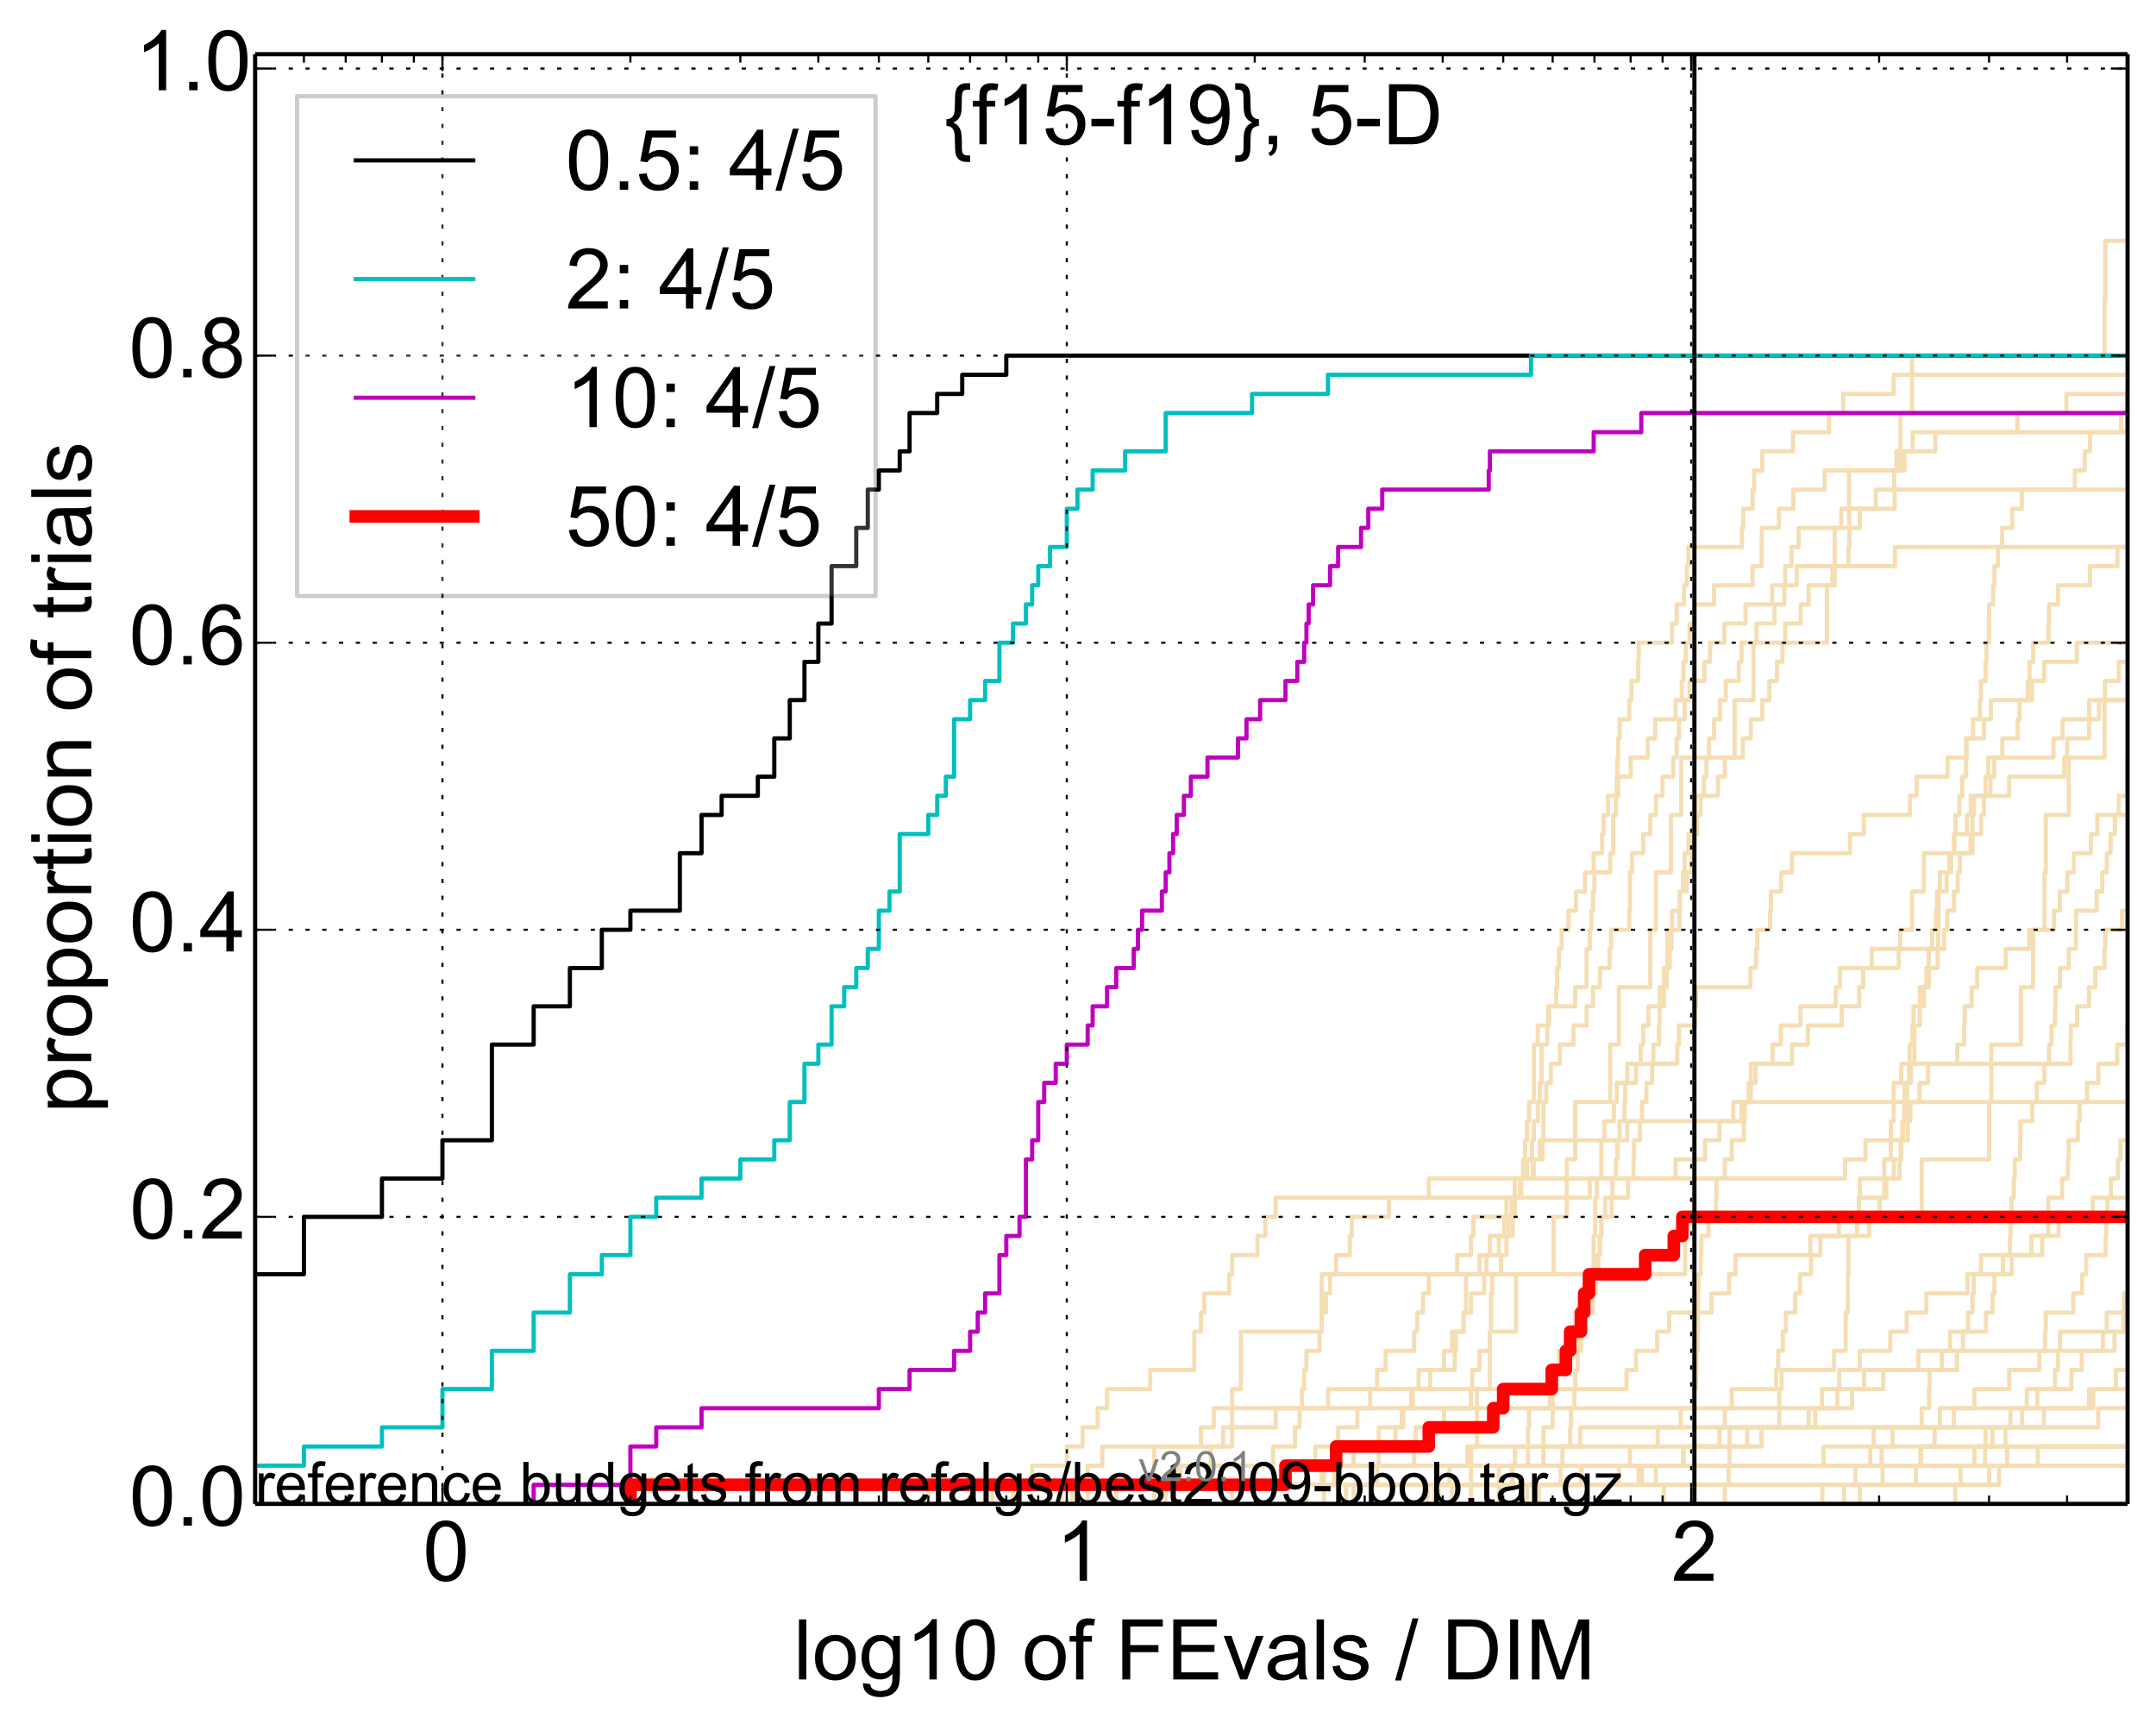<?xml version="1.0" encoding="utf-8" standalone="no"?>
<!DOCTYPE svg PUBLIC "-//W3C//DTD SVG 1.1//EN"
  "http://www.w3.org/Graphics/SVG/1.1/DTD/svg11.dtd">
<!-- Created with matplotlib (http://matplotlib.org/) -->
<svg height="411pt" version="1.1" viewBox="0 0 514 411" width="514pt" xmlns="http://www.w3.org/2000/svg" xmlns:xlink="http://www.w3.org/1999/xlink">
 <defs>
  <style type="text/css">
*{stroke-linecap:butt;stroke-linejoin:round;}
  </style>
 </defs>
 <g id="figure_1">
  <g id="patch_1">
   <path d="
M0 411.783
L514.425 411.783
L514.425 0
L0 0
z
" style="fill:#ffffff;"/>
  </g>
  <g id="axes_1">
   <g id="patch_2">
    <path d="
M60.825 358.524
L507.225 358.524
L507.225 12.924
L60.825 12.924
z
" style="fill:#ffffff;"/>
   </g>
   <g id="line2d_1">
    <path clip-path="url(#p0ab5e1e507)" d="
M327.053 358.524
L327.053 353.961
L372.071 353.961
L372.071 349.399
L372.488 349.399
L372.488 344.836
L374.332 344.836
L374.332 340.274
L374.534 340.274
L374.534 335.712
L375.334 335.712
L375.334 331.149
L375.533 331.149
L375.533 326.587
L376.125 326.587
L376.125 322.025
L376.125 322.025
L376.125 317.462
L376.517 317.462
L376.517 312.9
L378.061 312.9
L378.061 308.337
L378.441 308.337
L378.441 303.775
L379.94 303.775
L379.94 299.213
L379.94 299.213
L379.94 294.65
L380.31 294.65
L380.31 290.088
L380.31 290.088
L380.31 285.526
L380.677 285.526
L380.677 280.963
L381.767 280.963
L381.767 276.401
L381.767 276.401
L381.767 271.838
L382.483 271.838
L382.483 267.276
L384.757 267.276
L384.757 262.714
L385.442 262.714
L385.442 258.151
L390.038 258.151
L390.038 253.589
L399.867 253.589
L399.867 249.027
L400.274 249.027
L400.274 244.464
L404.081 244.464
L404.081 239.902
L404.336 239.902
L404.336 235.339
L417.297 235.339
L417.297 230.777
L418.634 230.777
L418.634 226.215
L418.939 226.215
L418.939 221.652
L422.006 221.652
L422.006 217.09
L422.199 217.09
L422.199 212.527
L424.656 212.527
L424.656 207.965
L427.202 207.965
L427.202 203.403
L441.036 203.403
L441.036 198.84
L444.334 198.84
L444.334 194.278
L455.317 194.278
L455.317 189.716
L456.914 189.716
L456.914 185.153
L464.302 185.153
L464.302 180.591
L468.859 180.591
L468.859 176.028
L472.984 176.028
L472.984 171.466
L474.632 171.466
L474.632 166.904
L484.426 166.904
L484.426 162.341
L487.339 162.341
L487.339 157.779
L495.117 157.779
L495.117 153.217
L515.425 153.217" style="fill:none;stroke:#f5deb3;stroke-linecap:square;"/>
   </g>
   <g id="line2d_2">
    <path clip-path="url(#p0ab5e1e507)" d="
M266.118 358.524
L266.118 353.961
L280.543 353.961
L280.543 349.399
L303.514 349.399
L303.514 344.836
L308.735 344.836
L308.735 340.274
L309.84 340.274
L309.84 335.712
L310.385 335.712
L310.385 331.149
L310.926 331.149
L310.926 326.587
L311.463 326.587
L311.463 322.025
L314.591 322.025
L314.591 317.462
L315.098 317.462
L315.098 312.9
L316.101 312.9
L316.101 308.337
L317.088 308.337
L317.088 303.775
L318.54 303.775
L318.54 299.213
L321.808 299.213
L321.808 294.65
L322.262 294.65
L322.262 290.088
L331.12 290.088
L331.12 285.526
L340.633 285.526
L340.633 280.963
L439.874 280.963
L439.874 276.401
L444.743 276.401
L444.743 271.838
L454.796 271.838
L454.796 267.276
L455.433 267.276
L455.433 262.714
L457.642 262.714
L457.642 258.151
L459.67 258.151
L459.67 253.589
L466.621 253.589
L466.621 249.027
L468.248 249.027
L468.248 244.464
L468.389 244.464
L468.389 239.902
L470.065 239.902
L470.065 235.339
L471.384 235.339
L471.384 230.777
L478.172 230.777
L478.172 226.215
L483.797 226.215
L483.797 221.652
L489.688 221.652
L489.688 217.09
L491.064 217.09
L491.064 212.527
L492.864 212.527
L492.864 207.965
L494.428 207.965
L494.428 203.403
L498.46 203.403
L498.46 198.84
L500.01 198.84
L500.01 194.278
L515.425 194.278" style="fill:none;stroke:#f5deb3;stroke-linecap:square;"/>
   </g>
   <g id="line2d_3">
    <path clip-path="url(#p0ab5e1e507)" d="
M322.713 358.524
L322.713 353.961
L360.41 353.961
L360.41 349.399
L361.157 349.399
L361.157 344.836
L364.3 344.836
L364.3 340.274
L364.535 340.274
L364.535 335.712
L369.51 335.712
L369.51 331.149
L370.375 331.149
L370.375 326.587
L371.651 326.587
L371.651 322.025
L373.314 322.025
L373.314 317.462
L375.533 317.462
L375.533 312.9
L378.441 312.9
L378.441 308.337
L379.195 308.337
L379.195 303.775
L380.125 303.775
L380.125 299.213
L381.405 299.213
L381.405 294.65
L381.767 294.65
L381.767 290.088
L384.24 290.088
L384.24 285.526
L388.108 285.526
L388.108 280.963
L389.401 280.963
L389.401 276.401
L389.56 276.401
L389.56 271.838
L390.981 271.838
L390.981 267.276
L391.448 267.276
L391.448 262.714
L392.524 262.714
L392.524 258.151
L393.882 258.151
L393.882 253.589
L394.18 253.589
L394.18 249.027
L395.504 249.027
L395.504 244.464
L395.649 244.464
L395.649 235.339
L397.369 235.339
L397.369 230.777
L398.073 230.777
L398.073 226.215
L398.491 226.215
L398.491 221.652
L400.409 221.652
L400.409 217.09
L400.544 217.09
L400.544 212.527
L402.14 212.527
L402.14 207.965
L403.183 207.965
L403.183 203.403
L403.441 203.403
L403.441 198.84
L403.698 198.84
L403.698 194.278
L404.209 194.278
L404.209 189.716
L406.213 189.716
L406.213 185.153
L406.827 185.153
L406.827 180.591
L407.435 180.591
L407.435 176.028
L408.635 176.028
L408.635 171.466
L410.045 171.466
L410.045 166.904
L411.426 166.904
L411.426 162.341
L414.536 162.341
L414.536 157.779
L415.184 157.779
L415.184 153.217
L418.736 153.217
L418.736 148.654
L423.06 148.654
L423.06 144.092
L425.394 144.092
L425.394 139.529
L425.577 139.529
L425.577 134.967
L427.113 134.967
L427.113 130.405
L428.788 130.405
L428.788 125.842
L438.989 125.842
L438.989 121.28
L447.211 121.28
L447.211 116.718
L451.575 116.718
L451.575 112.155
L452.123 112.155
L452.123 107.593
L456.006 107.593
L456.006 103.03
L480.949 103.03
L480.949 98.468
L492.638 98.468
L492.638 93.906
L510.305 93.906
L510.305 89.343
L515.425 89.343
L515.425 89.343" style="fill:none;stroke:#f5deb3;stroke-linecap:square;"/>
   </g>
   <g id="line2d_4">
    <path clip-path="url(#p0ab5e1e507)" d="
M221.309 358.524
L221.309 353.961
L394.772 353.961
L394.772 349.399
L478.536 349.399
L478.536 344.836
L514.828 344.836
L514.828 340.274
L515.425 340.274" style="fill:none;stroke:#f5deb3;stroke-linecap:square;"/>
   </g>
   <g id="line2d_5">
    <path clip-path="url(#p0ab5e1e507)" d="
M350.695 358.524
L350.695 344.836
L352.135 344.836
L352.135 331.149
L355.194 331.149
L355.194 317.462
L361.405 317.462
L361.405 303.775
L370.375 303.775
L370.375 290.088
L373.519 290.088
L373.519 276.401
L375.533 276.401
L375.533 262.714
L383.892 262.714
L383.892 249.027
L385.95 249.027
L385.95 235.339
L393.433 235.339
L393.433 221.652
L394.772 221.652
L394.772 207.965
L398.352 207.965
L398.352 194.278
L400.812 194.278
L400.812 180.591
L413.553 180.591
L413.553 166.904
L418.02 166.904
L418.02 153.217
L435.555 153.217
L435.555 139.529
L437.409 139.529
L437.409 125.842
L440.82 125.842
L440.82 112.155
L453.086 112.155
L453.086 98.468
L455.835 98.468
L455.835 84.781
L501.75 84.781
L501.75 71.094
L501.919 71.094
L501.919 57.407
L515.425 57.407" style="fill:none;stroke:#f5deb3;stroke-linecap:square;"/>
   </g>
   <g id="line2d_6">
    <path clip-path="url(#p0ab5e1e507)" d="
M293.75 358.524
L293.75 353.961
L305.301 353.961
L305.301 349.399
L313.565 349.399
L313.565 344.836
L319.017 344.836
L319.017 340.274
L323.604 340.274
L323.604 335.712
L326.632 335.712
L326.632 331.149
L328.3 331.149
L328.3 326.587
L330.327 326.587
L330.327 322.025
L337.138 322.025
L337.138 317.462
L337.852 317.462
L337.852 312.9
L339.257 312.9
L339.257 308.337
L340.633 308.337
L340.633 303.775
L347.41 303.775
L347.41 299.213
L350.695 299.213
L350.695 294.65
L351.275 294.65
L351.275 290.088
L359.145 290.088
L359.145 285.526
L362.627 285.526
L362.627 280.963
L365.7 280.963
L365.7 276.401
L367.745 276.401
L367.745 271.838
L367.969 271.838
L367.969 262.714
L368.634 262.714
L368.634 258.151
L369.728 258.151
L369.728 253.589
L371.861 253.589
L371.861 249.027
L375.135 249.027
L375.135 244.464
L378.251 244.464
L378.251 239.902
L379.755 239.902
L379.755 235.339
L381.405 235.339
L381.405 230.777
L383.718 230.777
L383.718 226.215
L384.066 226.215
L384.066 221.652
L388.433 221.652
L388.433 217.09
L388.596 217.09
L388.596 207.965
L389.08 207.965
L389.08 203.403
L391.757 203.403
L391.757 198.84
L393.433 198.84
L393.433 194.278
L394.772 194.278
L394.772 189.716
L396.371 189.716
L396.371 185.153
L398.907 185.153
L398.907 180.591
L399.73 180.591
L399.73 176.028
L400.274 176.028
L400.274 171.466
L401.612 171.466
L401.612 166.904
L402.794 166.904
L402.794 162.341
L406.337 162.341
L406.337 157.779
L407.677 157.779
L407.677 153.217
L411.083 153.217
L411.083 148.654
L416.143 148.654
L416.143 144.092
L422.487 144.092
L422.487 139.529
L428.351 139.529
L428.351 134.967
L451.758 134.967
L451.758 130.405
L515.425 130.405
L515.425 130.405" style="fill:none;stroke:#f5deb3;stroke-linecap:square;"/>
   </g>
   <g id="line2d_7">
    <path clip-path="url(#p0ab5e1e507)" d="
M411.198 358.524
L411.198 353.961
L456.744 353.961
L456.744 349.399
L457.975 349.399
L457.975 344.836
L515.425 344.836" style="fill:none;stroke:#f5deb3;stroke-linecap:square;"/>
   </g>
   <g id="line2d_8">
    <path clip-path="url(#p0ab5e1e507)" d="
M315.601 358.524
L315.601 353.961
L315.601 353.961
L315.601 349.399
L322.713 349.399
L322.713 344.836
L332.678 344.836
L332.678 340.274
L334.199 340.274
L334.199 335.712
L336.778 335.712
L336.778 331.149
L338.206 331.149
L338.206 326.587
L344.271 326.587
L344.271 322.025
L346.173 322.025
L346.173 317.462
L348.924 317.462
L348.924 312.9
L349.52 312.9
L349.52 308.337
L349.52 308.337
L349.52 303.775
L352.702 303.775
L352.702 299.213
L357.331 299.213
L357.331 294.65
L358.632 294.65
L358.632 290.088
L360.41 290.088
L360.41 285.526
L361.157 285.526
L361.157 280.963
L365.469 280.963
L365.469 276.401
L367.071 276.401
L367.071 271.838
L387.944 271.838
L387.944 267.276
L415.184 267.276
L415.184 262.714
L515.425 262.714" style="fill:none;stroke:#f5deb3;stroke-linecap:square;"/>
   </g>
   <g id="line2d_9">
    <path clip-path="url(#p0ab5e1e507)" d="
M253.025 358.524
L253.025 353.961
L259.307 353.961
L259.307 349.399
L262.802 349.399
L262.802 344.836
L286.311 344.836
L286.311 340.274
L289.39 340.274
L289.39 335.712
L441.538 335.712
L441.538 331.149
L444.403 331.149
L444.403 326.587
L457.363 326.587
L457.363 322.025
L504.099 322.025
L504.099 317.462
L514.343 317.462
L514.343 312.9
L515.425 312.9" style="fill:none;stroke:#f5deb3;stroke-linecap:square;"/>
   </g>
   <g id="line2d_10">
    <path clip-path="url(#p0ab5e1e507)" d="
M466.134 358.524
L466.134 353.961
L467.392 353.961
L467.392 349.399
L473.247 349.399
L473.247 344.836
L475.016 344.836
L475.016 340.274
L482.065 340.274
L482.065 335.712
L483.2 335.712
L483.2 331.149
L489.891 331.149
L489.891 326.587
L490.631 326.587
L490.631 322.025
L491.13 322.025
L491.13 317.462
L502.255 317.462
L502.255 312.9
L506.34 312.9
L506.34 308.337
L508.884 308.337
L508.884 303.775
L511.96 303.775
L511.96 299.213
L515.425 299.213" style="fill:none;stroke:#f5deb3;stroke-linecap:square;"/>
   </g>
   <g id="line2d_11">
    <path clip-path="url(#p0ab5e1e507)" d="
M443.369 358.524
L443.369 353.961
L474.246 353.961
L474.246 349.399
L485.809 349.399
L485.809 344.836
L515.425 344.836" style="fill:none;stroke:#f5deb3;stroke-linecap:square;"/>
   </g>
   <g id="line2d_12">
    <path clip-path="url(#p0ab5e1e507)" d="
M311.463 358.524
L311.463 353.961
L328.3 353.961
L328.3 349.399
L328.71 349.399
L328.71 340.274
L334.574 340.274
L334.574 335.712
L336.415 335.712
L336.415 331.149
L340.972 331.149
L340.972 326.587
L346.794 326.587
L346.794 322.025
L347.103 322.025
L347.103 317.462
L348.924 317.462
L348.924 312.9
L350.695 312.9
L350.695 308.337
L353.821 308.337
L353.821 303.775
L354.374 303.775
L354.374 299.213
L355.194 299.213
L355.194 294.65
L360.66 294.65
L360.66 290.088
L361.157 290.088
L361.157 280.963
L364.063 280.963
L364.063 276.401
L365.237 276.401
L365.237 271.838
L365.7 271.838
L365.7 267.276
L366.617 267.276
L366.617 262.714
L367.071 262.714
L367.071 258.151
L367.521 258.151
L367.521 249.027
L368.854 249.027
L368.854 244.464
L369.074 244.464
L369.074 239.902
L375.533 239.902
L375.533 235.339
L378.251 235.339
L378.251 226.215
L379.007 226.215
L379.007 221.652
L379.382 221.652
L379.382 217.09
L379.755 217.09
L379.755 212.527
L380.125 212.527
L380.125 207.965
L383.892 207.965
L383.892 203.403
L384.585 203.403
L384.585 194.278
L385.271 194.278
L385.271 189.716
L385.781 189.716
L385.781 185.153
L388.757 185.153
L388.757 180.591
L392.828 180.591
L392.828 176.028
L394.624 176.028
L394.624 171.466
L399.457 171.466
L399.457 166.904
L400.946 166.904
L400.946 162.341
L401.347 162.341
L401.347 157.779
L401.877 157.779
L401.877 153.217
L402.794 153.217
L402.794 148.654
L403.954 148.654
L403.954 144.092
L408.635 144.092
L408.635 139.529
L417.814 139.529
L417.814 134.967
L419.944 134.967
L420.044 125.842
L424.097 125.842
L424.097 121.28
L427.558 121.28
L427.558 116.718
L435.004 116.718
L435.004 112.155
L454.035 112.155
L454.035 107.593
L461.374 107.593
L461.374 103.03
L515.425 103.03
L515.425 103.03" style="fill:none;stroke:#f5deb3;stroke-linecap:square;"/>
   </g>
   <g id="line2d_13">
    <path clip-path="url(#p0ab5e1e507)" d="
M364.063 358.524
L364.063 353.961
L376.906 353.961
L376.906 349.399
L457.808 349.399
L457.808 344.836
L478.091 344.836
L478.091 340.274
L487.269 340.274
L487.269 335.712
L499.049 335.712
L499.049 331.149
L515.425 331.149" style="fill:none;stroke:#f5deb3;stroke-linecap:square;"/>
   </g>
   <g id="line2d_14">
    <path clip-path="url(#p0ab5e1e507)" d="
M236.59 358.524
L236.59 353.961
L377.1 353.961
L377.1 349.399
L388.596 349.399
L388.596 344.836
L395.212 344.836
L395.212 340.274
L400.678 340.274
L400.678 335.712
L403.826 335.712
L403.826 331.149
L404.336 331.149
L404.336 326.587
L404.463 326.587
L404.463 322.025
L404.716 322.025
L404.716 317.462
L404.842 317.462
L404.842 308.337
L404.968 308.337
L404.968 303.775
L405.469 303.775
L405.469 299.213
L405.594 299.213
L405.594 294.65
L407.314 294.65
L407.314 290.088
L409.108 290.088
L409.108 285.526
L409.226 285.526
L409.226 280.963
L411.198 280.963
L411.198 276.401
L412.889 276.401
L412.889 271.838
L415.719 271.838
L415.719 267.276
L415.931 267.276
L415.931 262.714
L416.88 262.714
L416.88 258.151
L417.401 258.151
L417.401 253.589
L422.583 253.589
L422.583 249.027
L424.563 249.027
L424.563 244.464
L429.221 244.464
L429.221 239.902
L437.637 239.902
L437.637 235.339
L438.616 235.339
L438.616 230.777
L452.666 230.777
L452.666 226.215
L460.634 226.215
L460.634 221.652
L461.531 221.652
L461.531 217.09
L461.793 217.09
L461.793 212.527
L464.101 212.527
L464.101 207.965
L465.15 207.965
L465.15 203.403
L465.841 203.403
L465.841 198.84
L466.183 198.84
L466.183 194.278
L467.104 194.278
L467.104 189.716
L467.821 189.716
L467.821 185.153
L468.719 185.153
L468.719 176.028
L470.386 176.028
L470.386 171.466
L472.011 171.466
L472.011 166.904
L472.278 166.904
L472.278 162.341
L473.378 162.341
L473.378 157.779
L473.596 157.779
L473.596 153.217
L474.159 153.217
L474.203 144.092
L475.186 144.092
L475.186 139.529
L475.483 139.529
L475.483 134.967
L476.322 134.967
L476.322 130.405
L477.316 130.405
L477.316 125.842
L479.694 125.842
L479.694 121.28
L481.989 121.28
L481.989 116.718
L494.648 116.718
L494.648 112.155
L497.022 112.155
L497.022 107.593
L498.252 107.593
L498.252 103.03
L505.681 103.03
L505.681 98.468
L507.096 98.468
L507.096 93.906
L515.425 93.906
L515.425 93.906" style="fill:none;stroke:#f5deb3;stroke-linecap:square;"/>
   </g>
   <g id="line2d_15">
    <path clip-path="url(#p0ab5e1e507)" d="
M396.658 358.524
L396.658 353.961
L412.105 353.961
L412.105 349.399
L412.33 349.399
L412.33 344.836
L412.33 344.836
L412.33 340.274
L424.191 340.274
L424.191 335.712
L424.191 335.712
L424.191 331.149
L424.749 331.149
L424.749 326.587
L437.257 326.587
L437.257 322.025
L440.021 322.025
L440.021 317.462
L440.021 317.462
L440.021 312.9
L440.53 312.9
L440.53 308.337
L440.53 308.337
L440.53 303.775
L440.675 303.775
L440.675 299.213
L440.675 299.213
L440.675 294.65
L445.621 294.65
L445.621 290.088
L448.12 290.088
L448.12 285.526
L449.208 285.526
L449.208 280.963
L449.208 280.963
L449.208 276.401
L450.775 276.401
L450.775 271.838
L450.775 271.838
L450.775 267.276
L451.452 267.276
L451.452 262.714
L451.452 262.714
L451.452 258.151
L453.265 258.151
L453.265 253.589
L456.405 253.589
L456.405 249.027
L456.405 249.027
L456.405 244.464
L457.697 244.464
L457.697 239.902
L457.697 239.902
L457.697 235.339
L459.831 235.339
L459.831 230.777
L459.831 230.777
L459.831 226.215
L462.053 226.215
L462.053 221.652
L462.157 221.652
L462.157 217.09
L462.157 217.09
L462.157 212.527
L462.468 212.527
L462.468 207.965
L464.703 207.965
L464.703 203.403
L470.248 203.403
L470.248 198.84
L470.248 198.84
L470.248 194.278
L470.614 194.278
L470.614 189.716
L478.978 189.716
L478.978 185.153
L492.117 185.153
L492.117 180.591
L492.832 180.591
L492.832 176.028
L498.044 176.028
L498.044 171.466
L498.044 171.466
L498.044 166.904
L501.835 166.904
L501.835 162.341
L505.123 162.341
L505.123 157.779
L515.425 157.779" style="fill:none;stroke:#f5deb3;stroke-linecap:square;"/>
   </g>
   <g id="line2d_16">
    <path clip-path="url(#p0ab5e1e507)" d="
M259.307 358.524
L259.307 353.961
L281.399 353.961
L281.399 349.399
L288.634 349.399
L288.634 344.836
L291.607 344.836
L291.607 340.274
L304.115 340.274
L304.115 335.712
L316.596 335.712
L316.596 331.149
L387.78 331.149
L387.78 326.587
L390.038 326.587
L390.038 322.025
L395.065 322.025
L395.065 317.462
L397.933 317.462
L397.933 312.9
L408.038 312.9
L408.038 308.337
L412.217 308.337
L412.217 303.775
L413.773 303.775
L413.773 299.213
L431.597 299.213
L431.597 294.65
L438.391 294.65
L438.391 290.088
L443.161 290.088
L443.161 285.526
L449.713 285.526
L449.713 280.963
L451.514 280.963
L451.514 276.401
L453.146 276.401
L453.146 271.838
L453.503 271.838
L453.503 267.276
L454.504 267.276
L454.504 262.714
L454.679 262.714
L454.679 258.151
L455.605 258.151
L455.605 253.589
L493.603 253.589
L493.603 249.027
L493.667 249.027
L493.667 244.464
L495.211 244.464
L495.211 239.902
L498.014 239.902
L498.014 235.339
L499.517 235.339
L499.517 230.777
L501.694 230.777
L501.694 226.215
L501.919 226.215
L501.919 221.652
L505.893 221.652
L505.893 217.09
L509.959 217.09
L509.959 212.527
L513.901 212.527
L513.901 207.965
L514.62 207.965
L514.62 203.403
L514.92 203.403
L514.92 198.84
L515.425 198.84" style="fill:none;stroke:#f5deb3;stroke-linecap:square;"/>
   </g>
   <g id="line2d_17">
    <path clip-path="url(#p0ab5e1e507)" d="
M346.173 358.524
L346.173 357.003
L346.173 357.003
L346.173 357.003
L346.173 355.482
L346.173 355.482
L346.173 355.482
L346.173 353.961
L391.448 353.961
L391.448 349.399
L434.767 349.399
L434.767 344.836
L461.216 344.836
L461.216 340.274
L462.468 340.274
L462.468 335.712
L470.705 335.712
L470.705 331.149
L478.978 331.149
L478.978 326.587
L486.168 326.587
L486.168 322.025
L487.55 322.025
L487.55 317.462
L487.725 317.462
L487.725 312.9
L494.27 312.9
L494.27 308.337
L496.383 308.337
L496.383 303.775
L497.355 303.775
L497.355 299.213
L502.003 299.213
L502.003 294.65
L502.143 294.65
L502.143 290.088
L502.422 290.088
L502.422 285.526
L503.225 285.526
L503.225 280.963
L504.908 280.963
L504.908 276.401
L505.522 276.401
L505.522 271.838
L507.714 271.838
L507.714 267.276
L508.2 267.276
L508.2 262.714
L510.058 262.714
L510.058 258.151
L510.28 258.151
L510.379 249.027
L510.404 249.027
L510.404 244.464
L514.366 244.464
L514.366 239.902
L515.425 239.902
L515.425 239.902" style="fill:none;stroke:#f5deb3;stroke-linecap:square;"/>
   </g>
   <g id="line2d_18">
    <path clip-path="url(#p0ab5e1e507)" d="
M241.503 358.524
L241.503 353.961
L246.068 353.961
L246.068 349.399
L254.331 349.399
L254.331 344.836
L258.098 344.836
L258.098 340.274
L261.658 340.274
L261.658 335.712
L263.926 335.712
L263.926 331.149
L274.209 331.149
L274.209 326.587
L284.715 326.587
L284.715 317.462
L286.311 317.462
L286.311 312.9
L287.095 312.9
L287.095 308.337
L293.043 308.337
L293.043 303.775
L293.75 303.775
L293.75 299.213
L299.783 299.213
L299.783 294.65
L301.676 294.65
L301.676 290.088
L304.115 290.088
L304.115 285.526
L379.007 285.526
L379.007 280.963
L399.457 280.963
L399.457 276.401
L406.46 276.401
L406.46 271.838
L409.929 271.838
L409.929 267.276
L413.221 267.276
L413.221 262.714
L417.401 262.714
L417.401 258.151
L418.532 258.151
L418.532 253.589
L427.202 253.589
L427.202 249.027
L431.011 249.027
L431.011 244.464
L439.063 244.464
L439.063 239.902
L443.23 239.902
L443.23 235.339
L444.197 235.339
L444.197 230.777
L446.222 230.777
L446.222 226.215
L453.026 226.215
L453.026 221.652
L455.835 221.652
L455.835 212.527
L458.636 212.527
L458.691 203.403
L465.939 203.403
L465.939 198.84
L468.906 198.84
L468.906 194.278
L469.835 194.278
L469.835 189.716
L474.546 189.716
L474.546 185.153
L475.44 185.153
L475.44 180.591
L489.552 180.591
L489.552 176.028
L491.724 176.028
L491.724 171.466
L500.385 171.466
L500.385 166.904
L508.327 166.904
L508.327 162.341
L513.222 162.341
L513.222 157.779
L515.425 157.779
L515.425 157.779" style="fill:none;stroke:#f5deb3;stroke-linecap:square;"/>
   </g>
   <g id="line2d_19">
    <path clip-path="url(#p0ab5e1e507)" d="
M341.98 358.524
L341.98 353.961
L357.331 353.961
L357.331 349.399
L448.57 349.399
L448.57 344.836
L451.207 344.836
L451.207 340.274
L465.792 340.274
L465.792 335.712
L498.044 335.712
L498.044 331.149
L504.424 331.149
L504.424 326.587
L515.425 326.587" style="fill:none;stroke:#f5deb3;stroke-linecap:square;"/>
   </g>
   <g id="line2d_20">
    <path clip-path="url(#p0ab5e1e507)" d="
M342.972 358.524
L342.972 353.961
L385.95 353.961
L385.95 349.399
L401.347 349.399
L401.347 344.836
L409.929 344.836
L409.929 340.274
L411.198 340.274
L411.198 335.712
L412.889 335.712
L412.889 331.149
L423.439 331.149
L423.439 326.587
L423.91 326.587
L423.91 322.025
L425.026 322.025
L425.026 317.462
L425.76 317.462
L425.76 312.9
L428 312.9
L428 308.337
L429.135 308.337
L429.135 303.775
L431.763 303.775
L431.763 299.213
L433.969 299.213
L433.969 294.65
L442.741 294.65
L442.741 290.088
L443.161 290.088
L443.161 285.526
L443.369 285.526
L443.369 280.963
L452.847 280.963
L452.847 276.401
L453.265 276.401
L453.265 271.838
L453.681 271.838
L453.681 267.276
L453.976 267.276
L453.976 262.714
L454.035 262.714
L454.035 258.151
L455.144 258.151
L455.144 253.589
L455.26 253.589
L455.26 249.027
L455.949 249.027
L455.949 244.464
L456.177 244.464
L456.177 239.902
L458.691 239.902
L458.691 235.339
L459.236 235.339
L459.236 230.777
L461.949 230.777
L461.949 226.215
L463.493 226.215
L463.493 221.652
L464.252 221.652
L464.252 217.09
L465.841 217.09
L465.841 212.527
L466.718 212.527
L466.718 207.965
L467.248 207.965
L467.248 203.403
L469.789 203.403
L469.789 198.84
L472.322 198.84
L472.322 194.278
L472.984 194.278
L472.984 189.716
L473.378 189.716
L473.378 185.153
L473.987 185.153
L473.987 180.591
L477.357 180.591
L477.357 176.028
L481.027 176.028
L481.027 171.466
L481.49 171.466
L481.49 166.904
L483.425 166.904
L483.425 162.341
L483.871 162.341
L483.871 157.779
L484.719 157.779
L484.719 153.217
L488.351 153.217
L488.351 148.654
L488.49 148.654
L488.49 144.092
L490.631 144.092
L490.631 139.529
L498.252 139.529
L498.252 134.967
L504.801 134.967
L504.801 130.405
L511.888 130.405
L511.888 125.842
L515.425 125.842" style="fill:none;stroke:#f5deb3;stroke-linecap:square;"/>
   </g>
   <g id="line2d_21">
    <path clip-path="url(#p0ab5e1e507)" d="
M340.292 358.524
L340.292 353.961
L345.545 353.961
L345.545 349.399
L364.3 349.399
L364.3 344.836
L416.565 344.836
L416.565 340.274
L431.179 340.274
L431.179 335.712
L438.015 335.712
L438.015 331.149
L438.466 331.149
L438.466 326.587
L443.369 326.587
L443.369 322.025
L450.651 322.025
L450.651 317.462
L454.563 317.462
L454.563 312.9
L459.236 312.9
L459.236 308.337
L469.046 308.337
L469.046 303.775
L477.521 303.775
L477.521 299.213
L484.278 299.213
L484.278 294.65
L490.797 294.65
L490.797 290.088
L498.932 290.088
L498.932 285.526
L508.632 285.526
L508.632 280.963
L509.211 280.963
L509.211 276.401
L511.695 276.401
L511.695 271.838
L515.425 271.838" style="fill:none;stroke:#f5deb3;stroke-linecap:square;"/>
   </g>
   <g id="line2d_22">
    <path clip-path="url(#p0ab5e1e507)" d="
M320.891 358.524
L320.891 353.961
L390.668 353.961
L390.668 349.399
L401.347 349.399
L401.347 344.836
L419.944 344.836
L419.944 340.274
L500.213 340.274
L500.213 335.712
L515.425 335.712" style="fill:none;stroke:#f5deb3;stroke-linecap:square;"/>
   </g>
   <g id="line2d_23">
    <path clip-path="url(#p0ab5e1e507)" d="
M434.449 358.524
L434.449 353.961
L476.572 353.961
L476.572 349.399
L509.336 349.399
L509.336 344.836
L511.187 344.836
L511.187 340.274
L514.805 340.274
L514.805 335.712
L515.425 335.712" style="fill:none;stroke:#f5deb3;stroke-linecap:square;"/>
   </g>
   <g id="line2d_24">
    <path clip-path="url(#p0ab5e1e507)" d="
M366.844 358.524
L366.844 353.961
L448.826 353.961
L448.826 349.399
L470.705 349.399
L470.705 344.836
L473.335 344.836
L473.335 340.274
L479.297 340.274
L479.297 335.712
L485.701 335.712
L485.701 331.149
L493.858 331.149
L493.858 326.587
L496.292 326.587
L496.292 322.025
L501.327 322.025
L501.327 317.462
L506.287 317.462
L506.287 312.9
L507.018 312.9
L507.018 308.337
L507.791 308.337
L507.791 303.775
L508.378 303.775
L508.378 299.213
L508.404 299.213
L508.404 294.65
L513.174 294.65
L513.174 290.088
L514.25 290.088
L514.25 285.526
L515.425 285.526" style="fill:none;stroke:#f5deb3;stroke-linecap:square;"/>
   </g>
   <g id="line2d_25">
    <path clip-path="url(#p0ab5e1e507)" d="
M357.331 358.524
L357.331 353.961
L360.66 353.961
L360.66 349.399
L367.969 349.399
L367.969 340.274
L370.16 340.274
L370.16 331.149
L371.016 331.149
L371.016 326.587
L372.488 326.587
L372.488 322.025
L376.906 322.025
L376.906 317.462
L377.87 317.462
L377.87 312.9
L379.755 312.9
L379.755 308.337
L380.494 308.337
L380.494 303.775
L381.042 303.775
L381.042 299.213
L381.405 299.213
L381.405 294.65
L381.767 294.65
L381.767 290.088
L382.661 290.088
L382.661 285.526
L384.413 285.526
L384.413 280.963
L385.271 280.963
L385.271 276.401
L385.611 276.401
L385.611 271.838
L386.118 271.838
L386.118 267.276
L387.286 267.276
L387.286 262.714
L387.451 262.714
L387.451 258.151
L387.944 258.151
L387.944 253.589
L391.137 253.589
L391.137 249.027
L391.757 249.027
L391.757 244.464
L392.98 244.464
L392.98 239.902
L396.658 239.902
L396.658 230.777
L397.511 230.777
L397.511 221.652
L398.63 221.652
L398.63 217.09
L400.409 217.09
L400.409 212.527
L401.214 212.527
L401.214 207.965
L401.612 207.965
L401.612 203.403
L402.533 203.403
L402.533 198.84
L404.589 198.84
L404.589 194.278
L405.469 194.278
L405.469 189.716
L409.579 189.716
L409.579 185.153
L411.198 185.153
L411.198 180.591
L415.505 180.591
L415.505 176.028
L417.401 176.028
L417.401 171.466
L420.143 171.466
L420.143 166.904
L421.812 166.904
L421.812 162.341
L423.628 162.341
L423.628 157.779
L424.934 157.779
L424.934 153.217
L425.577 153.217
L425.577 148.654
L429.308 148.654
L429.308 144.092
L431.179 144.092
L431.179 139.529
L436.874 139.529
L436.874 134.967
L440.675 134.967
L440.675 130.405
L440.892 130.405
L440.892 125.842
L443.369 125.842
L443.369 121.28
L451.697 121.28
L451.697 116.718
L515.4 116.718
L515.4 112.155
L515.425 112.155" style="fill:none;stroke:#f5deb3;stroke-linecap:square;"/>
   </g>
   <g id="line2d_26">
    <path clip-path="url(#p0ab5e1e507)" d="
M439.654 358.524
L439.654 353.961
L442.319 353.961
L442.319 349.399
L445.889 349.399
L445.889 344.836
L446.685 344.836
L446.685 340.274
L458.141 340.274
L458.141 335.712
L459.885 335.712
L459.885 331.149
L459.993 331.149
L459.993 326.587
L466.572 326.587
L466.572 322.025
L467.964 322.025
L467.964 317.462
L469.186 317.462
L469.186 312.9
L470.248 312.9
L470.248 308.337
L470.568 308.337
L470.568 303.775
L472.278 303.775
L472.278 299.213
L479.178 299.213
L479.178 294.65
L479.337 294.65
L479.337 290.088
L479.536 290.088
L479.536 285.526
L480.089 285.526
L480.089 280.963
L480.325 280.963
L480.325 276.401
L481.606 276.401
L481.606 271.838
L481.682 271.838
L481.682 267.276
L484.499 267.276
L484.499 262.714
L485.593 262.714
L485.593 258.151
L487.374 258.151
L487.374 253.589
L488.49 253.589
L488.49 249.027
L489.074 249.027
L489.074 244.464
L489.891 244.464
L489.891 239.902
L490.026 239.902
L490.026 235.339
L491.097 235.339
L491.097 230.777
L493.219 230.777
L493.219 226.215
L494.899 226.215
L494.899 221.652
L494.93 221.652
L494.93 217.09
L499.837 217.09
L499.837 212.527
L501.185 212.527
L501.185 207.965
L502.283 207.965
L502.283 203.403
L503.17 203.403
L503.17 198.84
L504.208 198.84
L504.208 194.278
L505.123 194.278
L505.123 189.716
L507.121 189.716
L507.121 185.153
L507.121 185.153
L507.121 180.591
L508.175 180.591
L508.175 176.028
L508.708 176.028
L508.708 171.466
L509.035 171.466
L509.035 166.904
L511.671 166.904
L511.671 162.341
L512.63 162.341
L512.63 157.779
L513.971 157.779
L513.971 153.217
L514.018 153.217
L514.018 148.654
L515.425 148.654" style="fill:none;stroke:#f5deb3;stroke-linecap:square;"/>
   </g>
   <g id="line2d_27">
    <path clip-path="url(#p0ab5e1e507)" d="
M277.904 358.524
L277.904 353.961
L318.06 353.961
L318.06 349.399
L337.138 349.399
L337.138 344.836
L337.496 344.836
L337.496 340.274
L344.271 340.274
L344.271 335.712
L350.695 335.712
L350.695 331.149
L350.986 331.149
L350.986 326.587
L352.702 326.587
L352.702 322.025
L355.194 322.025
L355.194 317.462
L355.465 317.462
L355.465 308.337
L355.735 308.337
L355.735 303.775
L357.855 303.775
L357.855 299.213
L359.145 299.213
L359.145 294.65
L359.654 294.65
L359.654 290.088
L360.41 290.088
L360.41 285.526
L362.384 285.526
L362.384 280.963
L363.109 280.963
L363.109 276.401
L363.588 276.401
L363.588 271.838
L364.063 271.838
L364.063 267.276
L364.535 267.276
L364.535 262.714
L365.7 262.714
L365.7 249.027
L366.617 249.027
L366.617 244.464
L369.292 244.464
L369.292 239.902
L371.016 239.902
L371.016 235.339
L371.229 235.339
L371.229 230.777
L371.651 230.777
L371.651 226.215
L372.28 226.215
L372.28 221.652
L373.927 221.652
L373.927 217.09
L375.731 217.09
L375.731 212.527
L377.87 212.527
L377.87 207.965
L379.94 207.965
L379.94 203.403
L381.946 203.403
L381.946 198.84
L382.304 198.84
L382.304 194.278
L383.367 194.278
L383.367 189.716
L385.442 189.716
L385.442 185.153
L385.611 185.153
L385.611 180.591
L385.781 180.591
L385.781 176.028
L386.118 176.028
L386.118 171.466
L388.433 171.466
L388.433 166.904
L388.919 166.904
L388.919 162.341
L390.511 162.341
L390.511 157.779
L390.668 157.779
L390.668 153.217
L398.63 153.217
L398.63 148.654
L399.73 148.654
L399.73 144.092
L401.48 144.092
L401.48 139.529
L402.14 139.529
L402.14 134.967
L402.533 134.967
L402.533 130.405
L415.291 130.405
L415.291 125.842
L415.612 125.842
L415.612 121.28
L417.814 121.28
L417.814 116.718
L418.225 116.718
L418.225 112.155
L420.143 112.155
L420.143 107.593
L427.469 107.593
L427.469 103.03
L436.024 103.03
L436.024 98.468
L439.433 98.468
L439.433 93.906
L451.452 93.906
L451.452 89.343
L515.425 89.343
L515.425 89.343" style="fill:none;stroke:#f5deb3;stroke-linecap:square;"/>
   </g>
   <g id="line2d_28">
    <path clip-path="url(#p0ab5e1e507)" d="
M255.612 358.524
L255.612 353.961
L315.098 353.961
L315.098 349.399
L349.816 349.399
L349.816 344.836
L376.712 344.836
L376.712 340.274
L432.753 340.274
L432.753 335.712
L434.369 335.712
L434.369 331.149
L448.954 331.149
L448.954 326.587
L462.931 326.587
L462.931 322.025
L464.902 322.025
L464.902 317.462
L473.466 317.462
L473.466 312.9
L475.059 312.9
L475.059 308.337
L475.483 308.337
L475.483 303.775
L479.615 303.775
L479.615 299.213
L486.88 299.213
L486.88 294.65
L488.317 294.65
L488.317 290.088
L488.317 290.088
L488.317 285.526
L491.626 285.526
L491.626 280.963
L492.961 280.963
L492.961 276.401
L493.187 276.401
L493.187 271.838
L495.366 271.838
L495.366 267.276
L495.8 267.276
L495.8 262.714
L497.565 262.714
L497.565 258.151
L500.241 258.151
L500.241 253.589
L504.747 253.589
L504.747 249.027
L507.096 249.027
L507.096 244.464
L510.033 244.464
L510.033 239.902
L515.425 239.902" style="fill:none;stroke:#f5deb3;stroke-linecap:square;"/>
   </g>
   <g id="line2d_29">
    <path clip-path="url(#p0ab5e1e507)" d="
M275.153 358.524
L275.153 353.961
L275.153 353.961
L275.153 353.961
L275.153 349.399
L275.153 349.399
L275.153 349.399
L275.153 344.836
L293.75 344.836
L293.75 331.149
L295.824 331.149
L295.824 317.462
L315.098 317.462
L315.098 303.775
L401.744 303.775
L401.744 290.088
L458.141 290.088
L458.141 276.401
L474.203 276.401
L474.203 262.714
L474.718 262.714
L474.718 249.027
L481.798 249.027
L481.798 235.339
L484.683 235.339
L484.683 221.652
L487.41 221.652
L487.41 207.965
L487.725 207.965
L487.725 194.278
L493.187 194.278
L493.187 180.591
L501.722 180.591
L501.722 166.904
L515.425 166.904
L515.425 166.904" style="fill:none;stroke:#f5deb3;stroke-linecap:square;"/>
   </g>
   <g id="line2d_30">
    <path clip-path="url(#p0ab5e1e507)" d="
M1.438 358.524
L1.438 353.961
L1.438 353.961
L1.438 349.399
L1.438 349.399
L1.438 344.836
L1.438 344.836
L1.438 340.274
L1.438 340.274
L1.438 335.712
L1.438 335.712
L1.438 331.149
L1.438 331.149
L1.438 326.587
L1.438 326.587
L1.438 322.025
L1.438 322.025
L1.438 317.462
L1.438 317.462
L1.438 312.9
L46.246 312.9
L46.246 308.337
L46.246 308.337
L46.246 303.775
L72.458 303.775
L72.458 299.213
L72.458 299.213
L72.458 294.65
L72.458 294.65
L72.458 290.088
L91.055 290.088
L91.055 285.526
L91.055 285.526
L91.055 280.963
L105.48 280.963
L105.48 276.401
L105.48 276.401
L105.48 271.838
L117.267 271.838
L117.267 267.276
L117.267 267.276
L117.267 262.714
L117.267 262.714
L117.267 258.151
L117.267 258.151
L117.267 253.589
L117.267 253.589
L117.267 249.027
L127.232 249.027
L127.232 244.464
L127.232 244.464
L127.232 239.902
L135.864 239.902
L135.864 235.339
L135.864 235.339
L135.864 230.777
L143.478 230.777
L143.478 226.215
L143.478 226.215
L143.478 221.652
L150.289 221.652
L150.289 217.09
L162.075 217.09
L162.075 212.527
L162.075 212.527
L162.075 207.965
L162.075 207.965
L162.075 203.403
L167.25 203.403
L167.25 198.84
L167.25 198.84
L167.25 194.278
L172.04 194.278
L172.04 189.716
L180.672 189.716
L180.672 185.153
L184.592 185.153
L184.592 180.591
L184.592 180.591
L184.592 176.028
L188.287 176.028
L188.287 171.466
L188.287 171.466
L188.287 166.904
L191.782 166.904
L191.782 162.341
L191.782 162.341
L191.782 157.779
L195.098 157.779
L195.098 153.217
L195.098 153.217
L195.098 148.654
L198.252 148.654
L198.252 144.092
L198.252 144.092
L198.252 139.529
L198.252 139.529
L198.252 134.967
L204.133 134.967
L204.133 130.405
L204.133 130.405
L204.133 125.842
L206.884 125.842
L206.884 121.28
L206.884 121.28
L206.884 116.718
L209.523 116.718
L209.523 112.155
L214.498 112.155
L214.498 107.593
L216.849 107.593
L216.849 103.03
L216.849 103.03
L216.849 98.468
L223.429 98.468
L223.429 93.906
L229.4 93.906
L229.4 89.343
L239.906 89.343
L239.906 84.781
L239.906 84.781
L239.906 84.781
L507.225 84.781" style="fill:none;stroke:#000000;stroke-linecap:square;"/>
   </g>
   <g id="line2d_31"/>
   <g id="line2d_32">
    <path clip-path="url(#p0ab5e1e507)" d="
M1.438 358.524
L1.438 353.961
L46.246 353.961
L46.246 349.399
L72.458 349.399
L72.458 344.836
L91.055 344.836
L91.055 340.274
L105.48 340.274
L105.48 335.712
L105.48 335.712
L105.48 331.149
L117.267 331.149
L117.267 326.587
L117.267 326.587
L117.267 322.025
L127.232 322.025
L127.232 317.462
L127.232 317.462
L127.232 312.9
L135.864 312.9
L135.864 308.337
L135.864 308.337
L135.864 303.775
L143.478 303.775
L143.478 299.213
L150.289 299.213
L150.289 294.65
L150.289 294.65
L150.289 290.088
L156.45 290.088
L156.45 285.526
L167.25 285.526
L167.25 280.963
L176.5 280.963
L176.5 276.401
L184.592 276.401
L184.592 271.838
L188.287 271.838
L188.287 267.276
L188.287 267.276
L188.287 262.714
L191.782 262.714
L191.782 258.151
L191.782 258.151
L191.782 253.589
L195.098 253.589
L195.098 249.027
L198.252 249.027
L198.252 244.464
L198.252 244.464
L198.252 239.902
L201.259 239.902
L201.259 235.339
L204.133 235.339
L204.133 230.777
L206.884 230.777
L206.884 226.215
L209.523 226.215
L209.523 221.652
L209.523 221.652
L209.523 217.09
L212.058 217.09
L212.058 212.527
L214.498 212.527
L214.498 207.965
L214.498 207.965
L214.498 203.403
L214.498 203.403
L214.498 198.84
L221.309 198.84
L221.309 194.278
L223.429 194.278
L223.429 189.716
L225.481 189.716
L225.481 185.153
L227.47 185.153
L227.47 180.591
L227.47 180.591
L227.47 176.028
L227.47 176.028
L227.47 171.466
L231.274 171.466
L231.274 166.904
L234.866 166.904
L234.866 162.341
L238.27 162.341
L238.27 157.779
L238.27 157.779
L238.27 153.217
L241.503 153.217
L241.503 148.654
L244.581 148.654
L244.581 144.092
L246.068 144.092
L246.068 139.529
L247.52 139.529
L247.52 134.967
L250.331 134.967
L250.331 130.405
L254.331 130.405
L254.331 125.842
L254.331 125.842
L254.331 121.28
L256.867 121.28
L256.867 116.718
L260.493 116.718
L260.493 112.155
L268.237 112.155
L268.237 107.593
L277.904 107.593
L277.904 103.03
L277.904 103.03
L277.904 98.468
L298.49 98.468
L298.49 93.906
L316.596 93.906
L316.596 89.343
L365.004 89.343
L365.004 84.781
L365.004 84.781
L365.004 84.781
L507.225 84.781" style="fill:none;stroke:#00bfbf;stroke-linecap:square;"/>
   </g>
   <g id="line2d_33"/>
   <g id="line2d_34">
    <path clip-path="url(#p0ab5e1e507)" d="
M127.232 358.524
L127.232 353.961
L150.289 353.961
L150.289 349.399
L150.289 349.399
L150.289 344.836
L156.45 344.836
L156.45 340.274
L167.25 340.274
L167.25 335.712
L209.523 335.712
L209.523 331.149
L216.849 331.149
L216.849 326.587
L227.47 326.587
L227.47 322.025
L231.274 322.025
L231.274 317.462
L233.095 317.462
L233.095 312.9
L234.866 312.9
L234.866 308.337
L238.27 308.337
L238.27 303.775
L238.27 303.775
L238.27 299.213
L239.906 299.213
L239.906 294.65
L243.06 294.65
L243.06 290.088
L244.581 290.088
L244.581 285.526
L244.581 285.526
L244.581 280.963
L244.581 280.963
L244.581 276.401
L246.068 276.401
L246.068 271.838
L247.52 271.838
L247.52 267.276
L247.52 267.276
L247.52 262.714
L248.941 262.714
L248.941 258.151
L251.692 258.151
L251.692 253.589
L254.331 253.589
L254.331 249.027
L259.307 249.027
L259.307 244.464
L260.493 244.464
L260.493 239.902
L263.926 239.902
L263.926 235.339
L266.118 235.339
L266.118 230.777
L270.29 230.777
L270.29 226.215
L271.292 226.215
L271.292 221.652
L272.279 221.652
L272.279 217.09
L277 217.09
L277 212.527
L277.904 212.527
L277.904 207.965
L278.796 207.965
L278.796 203.403
L279.675 203.403
L279.675 198.84
L280.543 198.84
L280.543 194.278
L282.244 194.278
L282.244 189.716
L283.902 189.716
L283.902 185.153
L287.869 185.153
L287.869 180.591
L295.14 180.591
L295.14 176.028
L297.171 176.028
L297.171 171.466
L300.42 171.466
L300.42 166.904
L306.466 166.904
L306.466 162.341
L309.29 162.341
L309.29 157.779
L310.926 157.779
L310.926 153.217
L311.463 153.217
L311.463 148.654
L311.995 148.654
L311.995 144.092
L313.046 144.092
L313.046 139.529
L317.088 139.529
L317.088 134.967
L319.017 134.967
L319.017 130.405
L324.484 130.405
L324.484 125.842
L326.208 125.842
L326.208 121.28
L329.524 121.28
L329.524 116.718
L354.922 116.718
L354.922 112.155
L355.194 112.155
L355.194 107.593
L379.94 107.593
L379.94 103.03
L391.293 103.03
L391.293 98.468
L391.293 98.468
L391.293 98.468
L507.225 98.468" style="fill:none;stroke:#bf00bf;stroke-linecap:square;"/>
   </g>
   <g id="line2d_35"/>
   <g id="line2d_36">
    <path clip-path="url(#p0ab5e1e507)" d="
M150.289 358.524
L150.289 353.961
L306.466 353.961
L306.466 349.399
L318.54 349.399
L318.54 344.836
L340.633 344.836
L340.633 340.274
L356.004 340.274
L356.004 335.712
L358.374 335.712
L358.374 331.149
L369.944 331.149
L369.944 326.587
L373.314 326.587
L373.314 322.025
L374.332 322.025
L374.332 317.462
L376.906 317.462
L376.906 312.9
L377.678 312.9
L377.678 308.337
L378.819 308.337
L378.819 303.775
L392.219 303.775
L392.219 299.213
L399.045 299.213
L399.045 294.65
L401.08 294.65
L401.08 290.088
L401.08 290.088
L401.08 290.088
L507.225 290.088" style="fill:none;stroke:#ff0000;stroke-linecap:square;stroke-width:3.0;"/>
   </g>
   <g id="line2d_37"/>
   <g id="line2d_38">
    <path clip-path="url(#p0ab5e1e507)" d="
M403.954 358.524
L403.954 12.924" style="fill:none;stroke:#000000;stroke-linecap:square;"/>
   </g>
   <g id="matplotlib.axis_1">
    <g id="xtick_1">
     <g id="line2d_39">
      <path clip-path="url(#p0ab5e1e507)" d="
M105.48 358.524
L105.48 12.924" style="fill:none;stroke:#000000;stroke-dasharray:1,3;stroke-dashoffset:0.0;stroke-width:0.5;"/>
     </g>
     <g id="line2d_40">
      <defs>
       <path d="
M0 0
L0 -4" id="m93b0483c22" style="stroke:#000000;stroke-width:0.5;"/>
      </defs>
      <g>
       <use style="stroke:#000000;stroke-width:0.5;" x="105.48" xlink:href="#m93b0483c22" y="358.524"/>
      </g>
     </g>
     <g id="line2d_41">
      <defs>
       <path d="
M0 0
L0 4" id="m741efc42ff" style="stroke:#000000;stroke-width:0.5;"/>
      </defs>
      <g>
       <use style="stroke:#000000;stroke-width:0.5;" x="105.48" xlink:href="#m741efc42ff" y="12.924"/>
      </g>
     </g>
     <g id="text_1">
      <!-- 0 -->
      <defs>
       <path d="
M4.156 35.297
Q4.156 48 6.766 55.734
Q9.375 63.484 14.516 67.672
Q19.672 71.875 27.484 71.875
Q33.25 71.875 37.594 69.547
Q41.938 67.234 44.766 62.859
Q47.609 58.5 49.219 52.219
Q50.828 45.953 50.828 35.297
Q50.828 22.703 48.234 14.969
Q45.656 7.234 40.5 3
Q35.359 -1.219 27.484 -1.219
Q17.141 -1.219 11.234 6.203
Q4.156 15.141 4.156 35.297
M13.188 35.297
Q13.188 17.672 17.312 11.828
Q21.438 6 27.484 6
Q33.547 6 37.672 11.859
Q41.797 17.719 41.797 35.297
Q41.797 52.984 37.672 58.781
Q33.547 64.594 27.391 64.594
Q21.344 64.594 17.719 59.469
Q13.188 52.938 13.188 35.297" id="ArialMT-30"/>
      </defs>
      <g transform="translate(100.813 376.839)scale(0.2 -0.2)">
       <use xlink:href="#ArialMT-30"/>
      </g>
     </g>
    </g>
    <g id="xtick_2">
     <g id="line2d_42">
      <path clip-path="url(#p0ab5e1e507)" d="
M254.331 358.524
L254.331 12.924" style="fill:none;stroke:#000000;stroke-dasharray:1,3;stroke-dashoffset:0.0;stroke-width:0.5;"/>
     </g>
     <g id="line2d_43">
      <g>
       <use style="stroke:#000000;stroke-width:0.5;" x="254.331" xlink:href="#m93b0483c22" y="358.524"/>
      </g>
     </g>
     <g id="line2d_44">
      <g>
       <use style="stroke:#000000;stroke-width:0.5;" x="254.331" xlink:href="#m741efc42ff" y="12.924"/>
      </g>
     </g>
     <g id="text_2">
      <!-- 1 -->
      <defs>
       <path d="
M37.25 0
L28.469 0
L28.469 56
Q25.297 52.984 20.141 49.953
Q14.984 46.922 10.891 45.406
L10.891 53.906
Q18.266 57.375 23.781 62.297
Q29.297 67.234 31.594 71.875
L37.25 71.875
z
" id="ArialMT-31"/>
      </defs>
      <g transform="translate(251.695 376.839)scale(0.2 -0.2)">
       <use xlink:href="#ArialMT-31"/>
      </g>
     </g>
    </g>
    <g id="xtick_3">
     <g id="line2d_45">
      <path clip-path="url(#p0ab5e1e507)" d="
M403.183 358.524
L403.183 12.924" style="fill:none;stroke:#000000;stroke-dasharray:1,3;stroke-dashoffset:0.0;stroke-width:0.5;"/>
     </g>
     <g id="line2d_46">
      <g>
       <use style="stroke:#000000;stroke-width:0.5;" x="403.183" xlink:href="#m93b0483c22" y="358.524"/>
      </g>
     </g>
     <g id="line2d_47">
      <g>
       <use style="stroke:#000000;stroke-width:0.5;" x="403.183" xlink:href="#m741efc42ff" y="12.924"/>
      </g>
     </g>
     <g id="text_3">
      <!-- 2 -->
      <defs>
       <path d="
M50.344 8.453
L50.344 0
L3.031 0
Q2.938 3.172 4.047 6.109
Q5.859 10.938 9.828 15.625
Q13.812 20.312 21.344 26.469
Q33.016 36.031 37.109 41.625
Q41.219 47.219 41.219 52.203
Q41.219 57.422 37.469 61
Q33.734 64.594 27.734 64.594
Q21.391 64.594 17.578 60.781
Q13.766 56.984 13.719 50.25
L4.688 51.172
Q5.609 61.281 11.656 66.578
Q17.719 71.875 27.938 71.875
Q38.234 71.875 44.234 66.156
Q50.25 60.453 50.25 52
Q50.25 47.703 48.484 43.547
Q46.734 39.406 42.656 34.812
Q38.578 30.219 29.109 22.219
Q21.188 15.578 18.938 13.203
Q16.703 10.844 15.234 8.453
z
" id="ArialMT-32"/>
      </defs>
      <g transform="translate(398.442 376.839)scale(0.2 -0.2)">
       <use xlink:href="#ArialMT-32"/>
      </g>
     </g>
    </g>
    <g id="xtick_4"/>
    <g id="xtick_5">
     <g id="line2d_48">
      <defs>
       <path d="
M0 0
L0 -2" id="m177f7580d0" style="stroke:#000000;stroke-width:0.5;"/>
      </defs>
      <g>
       <use style="stroke:#000000;stroke-width:0.5;" x="72.458" xlink:href="#m177f7580d0" y="358.524"/>
      </g>
     </g>
     <g id="line2d_49">
      <defs>
       <path d="
M0 0
L0 2" id="m5284c7e2a0" style="stroke:#000000;stroke-width:0.5;"/>
      </defs>
      <g>
       <use style="stroke:#000000;stroke-width:0.5;" x="72.458" xlink:href="#m5284c7e2a0" y="12.924"/>
      </g>
     </g>
    </g>
    <g id="xtick_6">
     <g id="line2d_50">
      <g>
       <use style="stroke:#000000;stroke-width:0.5;" x="82.423" xlink:href="#m177f7580d0" y="358.524"/>
      </g>
     </g>
     <g id="line2d_51">
      <g>
       <use style="stroke:#000000;stroke-width:0.5;" x="82.423" xlink:href="#m5284c7e2a0" y="12.924"/>
      </g>
     </g>
    </g>
    <g id="xtick_7">
     <g id="line2d_52">
      <g>
       <use style="stroke:#000000;stroke-width:0.5;" x="91.055" xlink:href="#m177f7580d0" y="358.524"/>
      </g>
     </g>
     <g id="line2d_53">
      <g>
       <use style="stroke:#000000;stroke-width:0.5;" x="91.055" xlink:href="#m5284c7e2a0" y="12.924"/>
      </g>
     </g>
    </g>
    <g id="xtick_8">
     <g id="line2d_54">
      <g>
       <use style="stroke:#000000;stroke-width:0.5;" x="98.669" xlink:href="#m177f7580d0" y="358.524"/>
      </g>
     </g>
     <g id="line2d_55">
      <g>
       <use style="stroke:#000000;stroke-width:0.5;" x="98.669" xlink:href="#m5284c7e2a0" y="12.924"/>
      </g>
     </g>
    </g>
    <g id="xtick_9">
     <g id="line2d_56">
      <g>
       <use style="stroke:#000000;stroke-width:0.5;" x="150.289" xlink:href="#m177f7580d0" y="358.524"/>
      </g>
     </g>
     <g id="line2d_57">
      <g>
       <use style="stroke:#000000;stroke-width:0.5;" x="150.289" xlink:href="#m5284c7e2a0" y="12.924"/>
      </g>
     </g>
    </g>
    <g id="xtick_10">
     <g id="line2d_58">
      <g>
       <use style="stroke:#000000;stroke-width:0.5;" x="176.5" xlink:href="#m177f7580d0" y="358.524"/>
      </g>
     </g>
     <g id="line2d_59">
      <g>
       <use style="stroke:#000000;stroke-width:0.5;" x="176.5" xlink:href="#m5284c7e2a0" y="12.924"/>
      </g>
     </g>
    </g>
    <g id="xtick_11">
     <g id="line2d_60">
      <g>
       <use style="stroke:#000000;stroke-width:0.5;" x="195.098" xlink:href="#m177f7580d0" y="358.524"/>
      </g>
     </g>
     <g id="line2d_61">
      <g>
       <use style="stroke:#000000;stroke-width:0.5;" x="195.098" xlink:href="#m5284c7e2a0" y="12.924"/>
      </g>
     </g>
    </g>
    <g id="xtick_12">
     <g id="line2d_62">
      <g>
       <use style="stroke:#000000;stroke-width:0.5;" x="209.523" xlink:href="#m177f7580d0" y="358.524"/>
      </g>
     </g>
     <g id="line2d_63">
      <g>
       <use style="stroke:#000000;stroke-width:0.5;" x="209.523" xlink:href="#m5284c7e2a0" y="12.924"/>
      </g>
     </g>
    </g>
    <g id="xtick_13">
     <g id="line2d_64">
      <g>
       <use style="stroke:#000000;stroke-width:0.5;" x="221.309" xlink:href="#m177f7580d0" y="358.524"/>
      </g>
     </g>
     <g id="line2d_65">
      <g>
       <use style="stroke:#000000;stroke-width:0.5;" x="221.309" xlink:href="#m5284c7e2a0" y="12.924"/>
      </g>
     </g>
    </g>
    <g id="xtick_14">
     <g id="line2d_66">
      <g>
       <use style="stroke:#000000;stroke-width:0.5;" x="231.274" xlink:href="#m177f7580d0" y="358.524"/>
      </g>
     </g>
     <g id="line2d_67">
      <g>
       <use style="stroke:#000000;stroke-width:0.5;" x="231.274" xlink:href="#m5284c7e2a0" y="12.924"/>
      </g>
     </g>
    </g>
    <g id="xtick_15">
     <g id="line2d_68">
      <g>
       <use style="stroke:#000000;stroke-width:0.5;" x="239.906" xlink:href="#m177f7580d0" y="358.524"/>
      </g>
     </g>
     <g id="line2d_69">
      <g>
       <use style="stroke:#000000;stroke-width:0.5;" x="239.906" xlink:href="#m5284c7e2a0" y="12.924"/>
      </g>
     </g>
    </g>
    <g id="xtick_16">
     <g id="line2d_70">
      <g>
       <use style="stroke:#000000;stroke-width:0.5;" x="247.52" xlink:href="#m177f7580d0" y="358.524"/>
      </g>
     </g>
     <g id="line2d_71">
      <g>
       <use style="stroke:#000000;stroke-width:0.5;" x="247.52" xlink:href="#m5284c7e2a0" y="12.924"/>
      </g>
     </g>
    </g>
    <g id="xtick_17">
     <g id="line2d_72">
      <g>
       <use style="stroke:#000000;stroke-width:0.5;" x="299.14" xlink:href="#m177f7580d0" y="358.524"/>
      </g>
     </g>
     <g id="line2d_73">
      <g>
       <use style="stroke:#000000;stroke-width:0.5;" x="299.14" xlink:href="#m5284c7e2a0" y="12.924"/>
      </g>
     </g>
    </g>
    <g id="xtick_18">
     <g id="line2d_74">
      <g>
       <use style="stroke:#000000;stroke-width:0.5;" x="325.351" xlink:href="#m177f7580d0" y="358.524"/>
      </g>
     </g>
     <g id="line2d_75">
      <g>
       <use style="stroke:#000000;stroke-width:0.5;" x="325.351" xlink:href="#m5284c7e2a0" y="12.924"/>
      </g>
     </g>
    </g>
    <g id="xtick_19">
     <g id="line2d_76">
      <g>
       <use style="stroke:#000000;stroke-width:0.5;" x="343.949" xlink:href="#m177f7580d0" y="358.524"/>
      </g>
     </g>
     <g id="line2d_77">
      <g>
       <use style="stroke:#000000;stroke-width:0.5;" x="343.949" xlink:href="#m5284c7e2a0" y="12.924"/>
      </g>
     </g>
    </g>
    <g id="xtick_20">
     <g id="line2d_78">
      <g>
       <use style="stroke:#000000;stroke-width:0.5;" x="358.374" xlink:href="#m177f7580d0" y="358.524"/>
      </g>
     </g>
     <g id="line2d_79">
      <g>
       <use style="stroke:#000000;stroke-width:0.5;" x="358.374" xlink:href="#m5284c7e2a0" y="12.924"/>
      </g>
     </g>
    </g>
    <g id="xtick_21">
     <g id="line2d_80">
      <g>
       <use style="stroke:#000000;stroke-width:0.5;" x="370.16" xlink:href="#m177f7580d0" y="358.524"/>
      </g>
     </g>
     <g id="line2d_81">
      <g>
       <use style="stroke:#000000;stroke-width:0.5;" x="370.16" xlink:href="#m5284c7e2a0" y="12.924"/>
      </g>
     </g>
    </g>
    <g id="xtick_22">
     <g id="line2d_82">
      <g>
       <use style="stroke:#000000;stroke-width:0.5;" x="380.125" xlink:href="#m177f7580d0" y="358.524"/>
      </g>
     </g>
     <g id="line2d_83">
      <g>
       <use style="stroke:#000000;stroke-width:0.5;" x="380.125" xlink:href="#m5284c7e2a0" y="12.924"/>
      </g>
     </g>
    </g>
    <g id="xtick_23">
     <g id="line2d_84">
      <g>
       <use style="stroke:#000000;stroke-width:0.5;" x="388.757" xlink:href="#m177f7580d0" y="358.524"/>
      </g>
     </g>
     <g id="line2d_85">
      <g>
       <use style="stroke:#000000;stroke-width:0.5;" x="388.757" xlink:href="#m5284c7e2a0" y="12.924"/>
      </g>
     </g>
    </g>
    <g id="xtick_24">
     <g id="line2d_86">
      <g>
       <use style="stroke:#000000;stroke-width:0.5;" x="396.371" xlink:href="#m177f7580d0" y="358.524"/>
      </g>
     </g>
     <g id="line2d_87">
      <g>
       <use style="stroke:#000000;stroke-width:0.5;" x="396.371" xlink:href="#m5284c7e2a0" y="12.924"/>
      </g>
     </g>
    </g>
    <g id="xtick_25">
     <g id="line2d_88">
      <g>
       <use style="stroke:#000000;stroke-width:0.5;" x="447.991" xlink:href="#m177f7580d0" y="358.524"/>
      </g>
     </g>
     <g id="line2d_89">
      <g>
       <use style="stroke:#000000;stroke-width:0.5;" x="447.991" xlink:href="#m5284c7e2a0" y="12.924"/>
      </g>
     </g>
    </g>
    <g id="xtick_26">
     <g id="line2d_90">
      <g>
       <use style="stroke:#000000;stroke-width:0.5;" x="474.203" xlink:href="#m177f7580d0" y="358.524"/>
      </g>
     </g>
     <g id="line2d_91">
      <g>
       <use style="stroke:#000000;stroke-width:0.5;" x="474.203" xlink:href="#m5284c7e2a0" y="12.924"/>
      </g>
     </g>
    </g>
    <g id="xtick_27">
     <g id="line2d_92">
      <g>
       <use style="stroke:#000000;stroke-width:0.5;" x="492.8" xlink:href="#m177f7580d0" y="358.524"/>
      </g>
     </g>
     <g id="line2d_93">
      <g>
       <use style="stroke:#000000;stroke-width:0.5;" x="492.8" xlink:href="#m5284c7e2a0" y="12.924"/>
      </g>
     </g>
    </g>
    <g id="xtick_28">
     <g id="line2d_94">
      <g>
       <use style="stroke:#000000;stroke-width:0.5;" x="507.225" xlink:href="#m177f7580d0" y="358.524"/>
      </g>
     </g>
     <g id="line2d_95">
      <g>
       <use style="stroke:#000000;stroke-width:0.5;" x="507.225" xlink:href="#m5284c7e2a0" y="12.924"/>
      </g>
     </g>
    </g>
    <g id="text_4">
     <!-- log10 of FEvals / DIM -->
     <defs>
      <path d="
M9.328 0
L9.328 71.578
L18.797 71.578
L18.797 0
z
" id="ArialMT-49"/>
      <path d="
M40.438 6.391
Q35.547 2.25 31.031 0.531
Q26.516 -1.172 21.344 -1.172
Q12.797 -1.172 8.203 3
Q3.609 7.172 3.609 13.672
Q3.609 17.484 5.344 20.625
Q7.078 23.781 9.891 25.688
Q12.703 27.594 16.219 28.562
Q18.797 29.25 24.031 29.891
Q34.672 31.156 39.703 32.906
Q39.75 34.719 39.75 35.203
Q39.75 40.578 37.25 42.781
Q33.891 45.75 27.25 45.75
Q21.047 45.75 18.094 43.578
Q15.141 41.406 13.719 35.891
L5.125 37.062
Q6.297 42.578 8.984 45.969
Q11.672 49.359 16.75 51.188
Q21.828 53.031 28.516 53.031
Q35.156 53.031 39.297 51.469
Q43.453 49.906 45.406 47.531
Q47.359 45.172 48.141 41.547
Q48.578 39.312 48.578 33.453
L48.578 21.734
Q48.578 9.469 49.141 6.219
Q49.703 2.984 51.375 0
L42.188 0
Q40.828 2.734 40.438 6.391
M39.703 26.031
Q34.906 24.078 25.344 22.703
Q19.922 21.922 17.672 20.938
Q15.438 19.969 14.203 18.094
Q12.984 16.219 12.984 13.922
Q12.984 10.406 15.641 8.062
Q18.312 5.719 23.438 5.719
Q28.516 5.719 32.469 7.938
Q36.422 10.156 38.281 14.016
Q39.703 17 39.703 22.797
z
" id="ArialMT-61"/>
      <path d="
M4.984 -4.297
L13.531 -5.562
Q14.062 -9.516 16.5 -11.328
Q19.781 -13.766 25.438 -13.766
Q31.547 -13.766 34.859 -11.328
Q38.188 -8.891 39.359 -4.5
Q40.047 -1.812 39.984 6.781
Q34.234 0 25.641 0
Q14.938 0 9.078 7.719
Q3.219 15.438 3.219 26.219
Q3.219 33.641 5.906 39.906
Q8.594 46.188 13.688 49.609
Q18.797 53.031 25.688 53.031
Q34.859 53.031 40.828 45.609
L40.828 51.859
L48.922 51.859
L48.922 7.031
Q48.922 -5.078 46.453 -10.125
Q44 -15.188 38.641 -18.109
Q33.297 -21.047 25.484 -21.047
Q16.219 -21.047 10.5 -16.875
Q4.781 -12.703 4.984 -4.297
M12.25 26.859
Q12.25 16.656 16.297 11.969
Q20.359 7.281 26.469 7.281
Q32.516 7.281 36.609 11.938
Q40.719 16.609 40.719 26.562
Q40.719 36.078 36.5 40.906
Q32.281 45.75 26.312 45.75
Q20.453 45.75 16.344 40.984
Q12.25 36.234 12.25 26.859" id="ArialMT-67"/>
      <path d="
M8.688 0
L8.688 45.016
L0.922 45.016
L0.922 51.859
L8.688 51.859
L8.688 57.375
Q8.688 62.594 9.625 65.141
Q10.891 68.562 14.078 70.672
Q17.281 72.797 23.047 72.797
Q26.766 72.797 31.25 71.922
L29.938 64.266
Q27.203 64.75 24.75 64.75
Q20.75 64.75 19.094 63.031
Q17.438 61.328 17.438 56.641
L17.438 51.859
L27.547 51.859
L27.547 45.016
L17.438 45.016
L17.438 0
z
" id="ArialMT-66"/>
      <path d="
M0 -1.219
L20.75 72.797
L27.781 72.797
L7.078 -1.219
z
" id="ArialMT-2f"/>
      <path d="
M21 0
L1.266 51.859
L10.547 51.859
L21.688 20.797
Q23.484 15.766 25 10.359
Q26.172 14.453 28.266 20.219
L39.797 51.859
L48.828 51.859
L29.203 0
z
" id="ArialMT-76"/>
      <path d="
M7.906 0
L7.906 71.578
L59.672 71.578
L59.672 63.141
L17.391 63.141
L17.391 41.219
L56.984 41.219
L56.984 32.812
L17.391 32.812
L17.391 8.453
L61.328 8.453
L61.328 0
z
" id="ArialMT-45"/>
      <path d="
M7.719 0
L7.719 71.578
L32.375 71.578
Q40.719 71.578 45.125 70.562
Q51.266 69.141 55.609 65.438
Q61.281 60.641 64.078 53.188
Q66.891 45.75 66.891 36.188
Q66.891 28.031 64.984 21.734
Q63.094 15.438 60.109 11.297
Q57.125 7.172 53.578 4.797
Q50.047 2.438 45.047 1.219
Q40.047 0 33.547 0
z

M17.188 8.453
L32.469 8.453
Q39.547 8.453 43.578 9.766
Q47.609 11.078 50 13.484
Q53.375 16.844 55.25 22.531
Q57.125 28.219 57.125 36.328
Q57.125 47.562 53.438 53.594
Q49.75 59.625 44.484 61.672
Q40.672 63.141 32.234 63.141
L17.188 63.141
z
" id="ArialMT-44"/>
      <path d="
M8.203 0
L8.203 71.578
L56.5 71.578
L56.5 63.141
L17.672 63.141
L17.672 40.969
L51.266 40.969
L51.266 32.516
L17.672 32.516
L17.672 0
z
" id="ArialMT-46"/>
      <path d="
M6.391 0
L6.391 71.578
L15.188 71.578
L15.188 0
z
" id="ArialMT-6c"/>
      <path d="
M3.328 25.922
Q3.328 40.328 11.328 47.266
Q18.016 53.031 27.641 53.031
Q38.328 53.031 45.109 46.016
Q51.906 39.016 51.906 26.656
Q51.906 16.656 48.906 10.906
Q45.906 5.172 40.156 2
Q34.422 -1.172 27.641 -1.172
Q16.75 -1.172 10.031 5.812
Q3.328 12.797 3.328 25.922
M12.359 25.922
Q12.359 15.969 16.703 11.016
Q21.047 6.062 27.641 6.062
Q34.188 6.062 38.531 11.031
Q42.875 16.016 42.875 26.219
Q42.875 35.844 38.5 40.797
Q34.125 45.75 27.641 45.75
Q21.047 45.75 16.703 40.812
Q12.359 35.891 12.359 25.922" id="ArialMT-6f"/>
      <path d="
M3.078 15.484
L11.766 16.844
Q12.5 11.625 15.844 8.844
Q19.188 6.062 25.203 6.062
Q31.25 6.062 34.172 8.516
Q37.109 10.984 37.109 14.312
Q37.109 17.281 34.516 19
Q32.719 20.172 25.531 21.969
Q15.875 24.422 12.141 26.203
Q8.406 27.984 6.469 31.125
Q4.547 34.281 4.547 38.094
Q4.547 41.547 6.125 44.5
Q7.719 47.469 10.453 49.422
Q12.5 50.922 16.031 51.969
Q19.578 53.031 23.641 53.031
Q29.734 53.031 34.344 51.266
Q38.969 49.516 41.156 46.5
Q43.359 43.5 44.188 38.484
L35.594 37.312
Q35.016 41.312 32.203 43.547
Q29.391 45.797 24.266 45.797
Q18.219 45.797 15.625 43.797
Q13.031 41.797 13.031 39.109
Q13.031 37.406 14.109 36.031
Q15.188 34.625 17.484 33.688
Q18.797 33.203 25.25 31.453
Q34.578 28.953 38.25 27.359
Q41.938 25.781 44.031 22.75
Q46.141 19.734 46.141 15.234
Q46.141 10.844 43.578 6.953
Q41.016 3.078 36.172 0.953
Q31.344 -1.172 25.25 -1.172
Q15.141 -1.172 9.844 3.031
Q4.547 7.234 3.078 15.484" id="ArialMT-73"/>
      <path d="
M7.422 0
L7.422 71.578
L21.688 71.578
L38.625 20.906
Q40.969 13.812 42.047 10.297
Q43.266 14.203 45.844 21.781
L62.984 71.578
L75.734 71.578
L75.734 0
L66.609 0
L66.609 59.906
L45.797 0
L37.25 0
L16.547 60.938
L16.547 0
z
" id="ArialMT-4d"/>
      <path id="ArialMT-20"/>
     </defs>
     <g transform="translate(189.195 400.374)scale(0.2 -0.2)">
      <use xlink:href="#ArialMT-6c"/>
      <use x="22.217" xlink:href="#ArialMT-6f"/>
      <use x="77.832" xlink:href="#ArialMT-67"/>
      <use x="133.447" xlink:href="#ArialMT-31"/>
      <use x="189.062" xlink:href="#ArialMT-30"/>
      <use x="244.678" xlink:href="#ArialMT-20"/>
      <use x="272.461" xlink:href="#ArialMT-6f"/>
      <use x="328.076" xlink:href="#ArialMT-66"/>
      <use x="355.859" xlink:href="#ArialMT-20"/>
      <use x="383.643" xlink:href="#ArialMT-46"/>
      <use x="444.727" xlink:href="#ArialMT-45"/>
      <use x="511.426" xlink:href="#ArialMT-76"/>
      <use x="561.426" xlink:href="#ArialMT-61"/>
      <use x="617.041" xlink:href="#ArialMT-6c"/>
      <use x="639.258" xlink:href="#ArialMT-73"/>
      <use x="689.258" xlink:href="#ArialMT-20"/>
      <use x="717.041" xlink:href="#ArialMT-2f"/>
      <use x="744.824" xlink:href="#ArialMT-20"/>
      <use x="772.607" xlink:href="#ArialMT-44"/>
      <use x="844.824" xlink:href="#ArialMT-49"/>
      <use x="872.607" xlink:href="#ArialMT-4d"/>
     </g>
    </g>
   </g>
   <g id="matplotlib.axis_2">
    <g id="ytick_1">
     <g id="line2d_96">
      <path clip-path="url(#p0ab5e1e507)" d="
M60.825 358.524
L507.225 358.524" style="fill:none;stroke:#000000;stroke-dasharray:1,3;stroke-dashoffset:0.0;stroke-width:0.5;"/>
     </g>
     <g id="line2d_97">
      <defs>
       <path d="
M0 0
L4 0" id="m728421d6d4" style="stroke:#000000;stroke-width:0.5;"/>
      </defs>
      <g>
       <use style="stroke:#000000;stroke-width:0.5;" x="60.825" xlink:href="#m728421d6d4" y="358.524"/>
      </g>
     </g>
     <g id="line2d_98">
      <defs>
       <path d="
M0 0
L-4 0" id="mcb0005524f" style="stroke:#000000;stroke-width:0.5;"/>
      </defs>
      <g>
       <use style="stroke:#000000;stroke-width:0.5;" x="507.225" xlink:href="#mcb0005524f" y="358.524"/>
      </g>
     </g>
     <g id="text_5">
      <!-- 0.0 -->
      <defs>
       <path d="
M9.078 0
L9.078 10.016
L19.094 10.016
L19.094 0
z
" id="ArialMT-2e"/>
      </defs>
      <g transform="translate(30.812 363.694)scale(0.2 -0.2)">
       <use xlink:href="#ArialMT-30"/>
       <use x="55.615" xlink:href="#ArialMT-2e"/>
       <use x="83.398" xlink:href="#ArialMT-30"/>
      </g>
     </g>
    </g>
    <g id="ytick_2">
     <g id="line2d_99">
      <path clip-path="url(#p0ab5e1e507)" d="
M60.825 290.088
L507.225 290.088" style="fill:none;stroke:#000000;stroke-dasharray:1,3;stroke-dashoffset:0.0;stroke-width:0.5;"/>
     </g>
     <g id="line2d_100">
      <g>
       <use style="stroke:#000000;stroke-width:0.5;" x="60.825" xlink:href="#m728421d6d4" y="290.088"/>
      </g>
     </g>
     <g id="line2d_101">
      <g>
       <use style="stroke:#000000;stroke-width:0.5;" x="507.225" xlink:href="#mcb0005524f" y="290.088"/>
      </g>
     </g>
     <g id="text_6">
      <!-- 0.2 -->
      <g transform="translate(30.909 295.258)scale(0.2 -0.2)">
       <use xlink:href="#ArialMT-30"/>
       <use x="55.615" xlink:href="#ArialMT-2e"/>
       <use x="83.398" xlink:href="#ArialMT-32"/>
      </g>
     </g>
    </g>
    <g id="ytick_3">
     <g id="line2d_102">
      <path clip-path="url(#p0ab5e1e507)" d="
M60.825 221.652
L507.225 221.652" style="fill:none;stroke:#000000;stroke-dasharray:1,3;stroke-dashoffset:0.0;stroke-width:0.5;"/>
     </g>
     <g id="line2d_103">
      <g>
       <use style="stroke:#000000;stroke-width:0.5;" x="60.825" xlink:href="#m728421d6d4" y="221.652"/>
      </g>
     </g>
     <g id="line2d_104">
      <g>
       <use style="stroke:#000000;stroke-width:0.5;" x="507.225" xlink:href="#mcb0005524f" y="221.652"/>
      </g>
     </g>
     <g id="text_7">
      <!-- 0.4 -->
      <defs>
       <path d="
M32.328 0
L32.328 17.141
L1.266 17.141
L1.266 25.203
L33.938 71.578
L41.109 71.578
L41.109 25.203
L50.781 25.203
L50.781 17.141
L41.109 17.141
L41.109 0
z

M32.328 25.203
L32.328 57.469
L9.906 25.203
z
" id="ArialMT-34"/>
      </defs>
      <g transform="translate(30.822 226.823)scale(0.2 -0.2)">
       <use xlink:href="#ArialMT-30"/>
       <use x="55.615" xlink:href="#ArialMT-2e"/>
       <use x="83.398" xlink:href="#ArialMT-34"/>
      </g>
     </g>
    </g>
    <g id="ytick_4">
     <g id="line2d_105">
      <path clip-path="url(#p0ab5e1e507)" d="
M60.825 153.217
L507.225 153.217" style="fill:none;stroke:#000000;stroke-dasharray:1,3;stroke-dashoffset:0.0;stroke-width:0.5;"/>
     </g>
     <g id="line2d_106">
      <g>
       <use style="stroke:#000000;stroke-width:0.5;" x="60.825" xlink:href="#m728421d6d4" y="153.217"/>
      </g>
     </g>
     <g id="line2d_107">
      <g>
       <use style="stroke:#000000;stroke-width:0.5;" x="507.225" xlink:href="#mcb0005524f" y="153.217"/>
      </g>
     </g>
     <g id="text_8">
      <!-- 0.6 -->
      <defs>
       <path d="
M49.75 54.047
L41.016 53.375
Q39.844 58.547 37.703 60.891
Q34.125 64.656 28.906 64.656
Q24.703 64.656 21.531 62.312
Q17.391 59.281 14.984 53.469
Q12.594 47.656 12.5 36.922
Q15.672 41.75 20.266 44.094
Q24.859 46.438 29.891 46.438
Q38.672 46.438 44.844 39.969
Q51.031 33.5 51.031 23.25
Q51.031 16.5 48.125 10.719
Q45.219 4.938 40.141 1.859
Q35.062 -1.219 28.609 -1.219
Q17.625 -1.219 10.688 6.859
Q3.766 14.938 3.766 33.5
Q3.766 54.25 11.422 63.672
Q18.109 71.875 29.438 71.875
Q37.891 71.875 43.281 67.141
Q48.688 62.406 49.75 54.047
M13.875 23.188
Q13.875 18.656 15.797 14.5
Q17.719 10.359 21.188 8.172
Q24.656 6 28.469 6
Q34.031 6 38.031 10.484
Q42.047 14.984 42.047 22.703
Q42.047 30.125 38.078 34.391
Q34.125 38.672 28.125 38.672
Q22.172 38.672 18.016 34.391
Q13.875 30.125 13.875 23.188" id="ArialMT-36"/>
      </defs>
      <g transform="translate(30.772 158.387)scale(0.2 -0.2)">
       <use xlink:href="#ArialMT-30"/>
       <use x="55.615" xlink:href="#ArialMT-2e"/>
       <use x="83.398" xlink:href="#ArialMT-36"/>
      </g>
     </g>
    </g>
    <g id="ytick_5">
     <g id="line2d_108">
      <path clip-path="url(#p0ab5e1e507)" d="
M60.825 84.781
L507.225 84.781" style="fill:none;stroke:#000000;stroke-dasharray:1,3;stroke-dashoffset:0.0;stroke-width:0.5;"/>
     </g>
     <g id="line2d_109">
      <g>
       <use style="stroke:#000000;stroke-width:0.5;" x="60.825" xlink:href="#m728421d6d4" y="84.781"/>
      </g>
     </g>
     <g id="line2d_110">
      <g>
       <use style="stroke:#000000;stroke-width:0.5;" x="507.225" xlink:href="#mcb0005524f" y="84.781"/>
      </g>
     </g>
     <g id="text_9">
      <!-- 0.8 -->
      <defs>
       <path d="
M17.672 38.812
Q12.203 40.828 9.562 44.531
Q6.938 48.25 6.938 53.422
Q6.938 61.234 12.547 66.547
Q18.172 71.875 27.484 71.875
Q36.859 71.875 42.578 66.422
Q48.297 60.984 48.297 53.172
Q48.297 48.188 45.672 44.5
Q43.062 40.828 37.75 38.812
Q44.344 36.672 47.781 31.875
Q51.219 27.094 51.219 20.453
Q51.219 11.281 44.719 5.031
Q38.234 -1.219 27.641 -1.219
Q17.047 -1.219 10.547 5.047
Q4.047 11.328 4.047 20.703
Q4.047 27.688 7.594 32.391
Q11.141 37.109 17.672 38.812
M15.922 53.719
Q15.922 48.641 19.188 45.406
Q22.469 42.188 27.688 42.188
Q32.766 42.188 36.016 45.375
Q39.266 48.578 39.266 53.219
Q39.266 58.062 35.906 61.359
Q32.562 64.656 27.594 64.656
Q22.562 64.656 19.234 61.422
Q15.922 58.203 15.922 53.719
M13.094 20.656
Q13.094 16.891 14.875 13.375
Q16.656 9.859 20.172 7.922
Q23.688 6 27.734 6
Q34.031 6 38.125 10.047
Q42.234 14.109 42.234 20.359
Q42.234 26.703 38.016 30.859
Q33.797 35.016 27.438 35.016
Q21.234 35.016 17.156 30.906
Q13.094 26.812 13.094 20.656" id="ArialMT-38"/>
      </defs>
      <g transform="translate(30.734 89.951)scale(0.2 -0.2)">
       <use xlink:href="#ArialMT-30"/>
       <use x="55.615" xlink:href="#ArialMT-2e"/>
       <use x="83.398" xlink:href="#ArialMT-38"/>
      </g>
     </g>
    </g>
    <g id="ytick_6">
     <g id="line2d_111">
      <path clip-path="url(#p0ab5e1e507)" d="
M60.825 16.345
L507.225 16.345" style="fill:none;stroke:#000000;stroke-dasharray:1,3;stroke-dashoffset:0.0;stroke-width:0.5;"/>
     </g>
     <g id="line2d_112">
      <g>
       <use style="stroke:#000000;stroke-width:0.5;" x="60.825" xlink:href="#m728421d6d4" y="16.345"/>
      </g>
     </g>
     <g id="line2d_113">
      <g>
       <use style="stroke:#000000;stroke-width:0.5;" x="507.225" xlink:href="#mcb0005524f" y="16.345"/>
      </g>
     </g>
     <g id="text_10">
      <!-- 1.0 -->
      <g transform="translate(32.159 21.516)scale(0.2 -0.2)">
       <use xlink:href="#ArialMT-31"/>
       <use x="55.615" xlink:href="#ArialMT-2e"/>
       <use x="83.398" xlink:href="#ArialMT-30"/>
      </g>
     </g>
    </g>
    <g id="text_11">
     <!-- proportion of trials -->
     <defs>
      <path d="
M25.781 7.859
L27.047 0.094
Q23.344 -0.688 20.406 -0.688
Q15.625 -0.688 12.984 0.828
Q10.359 2.344 9.281 4.812
Q8.203 7.281 8.203 15.188
L8.203 45.016
L1.766 45.016
L1.766 51.859
L8.203 51.859
L8.203 64.703
L16.938 69.969
L16.938 51.859
L25.781 51.859
L25.781 45.016
L16.938 45.016
L16.938 14.703
Q16.938 10.938 17.406 9.859
Q17.875 8.797 18.922 8.156
Q19.969 7.516 21.922 7.516
Q23.391 7.516 25.781 7.859" id="ArialMT-74"/>
      <path d="
M6.641 61.469
L6.641 71.578
L15.438 71.578
L15.438 61.469
z

M6.641 0
L6.641 51.859
L15.438 51.859
L15.438 0
z
" id="ArialMT-69"/>
      <path d="
M6.594 -19.875
L6.594 51.859
L14.594 51.859
L14.594 45.125
Q17.438 49.078 21 51.047
Q24.562 53.031 29.641 53.031
Q36.281 53.031 41.359 49.609
Q46.438 46.188 49.016 39.953
Q51.609 33.734 51.609 26.312
Q51.609 18.359 48.75 11.984
Q45.906 5.609 40.453 2.219
Q35.016 -1.172 29 -1.172
Q24.609 -1.172 21.109 0.688
Q17.625 2.547 15.375 5.375
L15.375 -19.875
z

M14.547 25.641
Q14.547 15.625 18.594 10.844
Q22.656 6.062 28.422 6.062
Q34.281 6.062 38.453 11.016
Q42.625 15.969 42.625 26.375
Q42.625 36.281 38.547 41.203
Q34.469 46.141 28.812 46.141
Q23.188 46.141 18.859 40.891
Q14.547 35.641 14.547 25.641" id="ArialMT-70"/>
      <path d="
M6.594 0
L6.594 51.859
L14.5 51.859
L14.5 44.484
Q20.219 53.031 31 53.031
Q35.688 53.031 39.625 51.344
Q43.562 49.656 45.516 46.922
Q47.469 44.188 48.25 40.438
Q48.734 37.984 48.734 31.891
L48.734 0
L39.938 0
L39.938 31.547
Q39.938 36.922 38.906 39.578
Q37.891 42.234 35.281 43.812
Q32.672 45.406 29.156 45.406
Q23.531 45.406 19.453 41.844
Q15.375 38.281 15.375 28.328
L15.375 0
z
" id="ArialMT-6e"/>
      <path d="
M6.5 0
L6.5 51.859
L14.406 51.859
L14.406 44
Q17.438 49.516 20 51.266
Q22.562 53.031 25.641 53.031
Q30.078 53.031 34.672 50.203
L31.641 42.047
Q28.422 43.953 25.203 43.953
Q22.312 43.953 20.016 42.219
Q17.719 40.484 16.75 37.406
Q15.281 32.719 15.281 27.156
L15.281 0
z
" id="ArialMT-72"/>
     </defs>
     <g transform="translate(21.759 265.37)rotate(-90.0)scale(0.2 -0.2)">
      <use xlink:href="#ArialMT-70"/>
      <use x="55.615" xlink:href="#ArialMT-72"/>
      <use x="88.916" xlink:href="#ArialMT-6f"/>
      <use x="144.531" xlink:href="#ArialMT-70"/>
      <use x="200.146" xlink:href="#ArialMT-6f"/>
      <use x="255.762" xlink:href="#ArialMT-72"/>
      <use x="289.062" xlink:href="#ArialMT-74"/>
      <use x="316.846" xlink:href="#ArialMT-69"/>
      <use x="339.062" xlink:href="#ArialMT-6f"/>
      <use x="394.678" xlink:href="#ArialMT-6e"/>
      <use x="450.293" xlink:href="#ArialMT-20"/>
      <use x="478.076" xlink:href="#ArialMT-6f"/>
      <use x="533.691" xlink:href="#ArialMT-66"/>
      <use x="561.475" xlink:href="#ArialMT-20"/>
      <use x="589.258" xlink:href="#ArialMT-74"/>
      <use x="617.041" xlink:href="#ArialMT-72"/>
      <use x="650.342" xlink:href="#ArialMT-69"/>
      <use x="672.559" xlink:href="#ArialMT-61"/>
      <use x="728.174" xlink:href="#ArialMT-6c"/>
      <use x="750.391" xlink:href="#ArialMT-73"/>
     </g>
    </g>
   </g>
   <g id="patch_3">
    <path d="
M60.825 12.924
L507.225 12.924" style="fill:none;stroke:#000000;"/>
   </g>
   <g id="patch_4">
    <path d="
M507.225 358.524
L507.225 12.924" style="fill:none;stroke:#000000;"/>
   </g>
   <g id="patch_5">
    <path d="
M60.825 358.524
L507.225 358.524" style="fill:none;stroke:#000000;"/>
   </g>
   <g id="patch_6">
    <path d="
M60.825 358.524
L60.825 12.924" style="fill:none;stroke:#000000;"/>
   </g>
   <g id="text_12">
    <!-- {f15-f19}, 5-D -->
    <defs>
     <path d="
M3.172 21.484
L3.172 30.328
L30.172 30.328
L30.172 21.484
z
" id="ArialMT-2d"/>
     <path d="
M8.891 0
L8.891 10.016
L18.891 10.016
L18.891 0
Q18.891 -5.516 16.938 -8.906
Q14.984 -12.312 10.75 -14.156
L8.297 -10.406
Q11.078 -9.188 12.391 -6.812
Q13.719 -4.438 13.875 0
z
" id="ArialMT-2c"/>
     <path d="
M5.469 16.547
L13.922 17.328
Q14.984 11.375 18.016 8.688
Q21.047 6 25.781 6
Q29.828 6 32.875 7.859
Q35.938 9.719 37.891 12.812
Q39.844 15.922 41.156 21.188
Q42.484 26.469 42.484 31.938
Q42.484 32.516 42.438 33.688
Q39.797 29.5 35.234 26.875
Q30.672 24.266 25.344 24.266
Q16.453 24.266 10.297 30.703
Q4.156 37.156 4.156 47.703
Q4.156 58.594 10.578 65.234
Q17 71.875 26.656 71.875
Q33.641 71.875 39.422 68.109
Q45.219 64.359 48.219 57.391
Q51.219 50.438 51.219 37.25
Q51.219 23.531 48.234 15.406
Q45.266 7.281 39.375 3.031
Q33.5 -1.219 25.594 -1.219
Q17.188 -1.219 11.859 3.438
Q6.547 8.109 5.469 16.547
M41.453 48.141
Q41.453 55.719 37.422 60.156
Q33.406 64.594 27.734 64.594
Q21.875 64.594 17.531 59.812
Q13.188 55.031 13.188 47.406
Q13.188 40.578 17.312 36.297
Q21.438 32.031 27.484 32.031
Q33.594 32.031 37.516 36.297
Q41.453 40.578 41.453 48.141" id="ArialMT-39"/>
     <path d="
M30.562 29.891
L30.562 21.922
Q26.812 21.828 24.438 19.875
Q22.078 17.922 21.297 14.578
Q20.516 11.234 20.453 3.078
Q20.406 -5.078 20.172 -7.672
Q19.734 -11.812 18.531 -14.281
Q17.328 -16.75 15.562 -18.234
Q13.812 -19.734 11.078 -20.516
Q9.234 -21.047 5.031 -21.047
L2.297 -21.047
L2.297 -13.375
L3.812 -13.375
Q8.891 -13.375 10.547 -11.547
Q12.203 -9.719 12.203 -3.328
Q12.203 8.891 12.641 12.156
Q13.422 17.578 15.766 20.828
Q18.109 24.078 22.406 25.875
Q16.797 28.562 14.5 32.984
Q12.203 37.406 12.203 47.906
Q12.203 57.422 11.969 59.281
Q11.625 62.547 10.031 63.844
Q8.453 65.141 3.812 65.141
L2.297 65.141
L2.297 72.797
L5.031 72.797
Q9.812 72.797 11.969 72.016
Q15.094 70.953 17.141 68.406
Q19.188 65.875 19.797 62.016
Q20.406 58.156 20.453 49.359
Q20.516 40.578 21.297 37.234
Q22.078 33.891 24.438 31.938
Q26.812 29.984 30.562 29.891" id="ArialMT-7d"/>
     <path d="
M4.156 18.75
L13.375 19.531
Q14.406 12.797 18.141 9.391
Q21.875 6 27.156 6
Q33.5 6 37.891 10.781
Q42.281 15.578 42.281 23.484
Q42.281 31 38.062 35.344
Q33.844 39.703 27 39.703
Q22.75 39.703 19.328 37.766
Q15.922 35.844 13.969 32.766
L5.719 33.844
L12.641 70.609
L48.25 70.609
L48.25 62.203
L19.672 62.203
L15.828 42.969
Q22.266 47.469 29.344 47.469
Q38.719 47.469 45.156 40.969
Q51.609 34.469 51.609 24.266
Q51.609 14.547 45.953 7.469
Q39.062 -1.219 27.156 -1.219
Q17.391 -1.219 11.203 4.25
Q5.031 9.719 4.156 18.75" id="ArialMT-35"/>
     <path d="
M2.781 29.891
Q6.547 29.984 8.906 31.906
Q11.281 33.844 12.062 37.203
Q12.844 40.578 12.891 48.734
Q12.938 56.891 13.188 59.469
Q13.625 63.578 14.812 66.062
Q16.016 68.562 17.766 70.047
Q19.531 71.531 22.266 72.312
Q24.125 72.797 28.328 72.797
L31.062 72.797
L31.062 65.141
L29.547 65.141
Q24.469 65.141 22.797 63.297
Q21.141 61.469 21.141 55.125
Q21.141 42.328 20.609 38.969
Q19.734 33.734 17.609 30.906
Q15.484 28.078 10.938 25.875
Q16.312 23.641 18.719 19.016
Q21.141 14.406 21.141 3.906
Q21.141 -5.609 21.344 -7.422
Q21.734 -10.75 23.312 -12.062
Q24.906 -13.375 29.547 -13.375
L31.062 -13.375
L31.062 -21.047
L28.328 -21.047
Q23.531 -21.047 21.391 -20.266
Q18.266 -19.141 16.203 -16.625
Q14.156 -14.109 13.547 -10.25
Q12.938 -6.391 12.891 2.391
Q12.844 11.188 12.062 14.547
Q11.281 17.922 8.906 19.875
Q6.547 21.828 2.781 21.922
z
" id="ArialMT-7b"/>
    </defs>
    <g transform="translate(225.078 34.395)scale(0.2 -0.2)">
     <use xlink:href="#ArialMT-7b"/>
     <use x="33.398" xlink:href="#ArialMT-66"/>
     <use x="61.182" xlink:href="#ArialMT-31"/>
     <use x="116.797" xlink:href="#ArialMT-35"/>
     <use x="172.412" xlink:href="#ArialMT-2d"/>
     <use x="205.713" xlink:href="#ArialMT-66"/>
     <use x="233.496" xlink:href="#ArialMT-31"/>
     <use x="289.111" xlink:href="#ArialMT-39"/>
     <use x="344.727" xlink:href="#ArialMT-7d"/>
     <use x="378.125" xlink:href="#ArialMT-2c"/>
     <use x="405.908" xlink:href="#ArialMT-20"/>
     <use x="433.691" xlink:href="#ArialMT-35"/>
     <use x="489.307" xlink:href="#ArialMT-2d"/>
     <use x="522.607" xlink:href="#ArialMT-44"/>
    </g>
   </g>
   <g id="text_13">
    <!-- reference budgets from refalgs/best2009-bbob.tar.gz -->
    <defs>
     <path d="
M40.438 19
L49.078 17.875
Q47.656 8.938 41.812 3.875
Q35.984 -1.172 27.484 -1.172
Q16.844 -1.172 10.375 5.781
Q3.906 12.75 3.906 25.734
Q3.906 34.125 6.688 40.422
Q9.469 46.734 15.156 49.875
Q20.844 53.031 27.547 53.031
Q35.984 53.031 41.359 48.75
Q46.734 44.484 48.25 36.625
L39.703 35.297
Q38.484 40.531 35.375 43.156
Q32.281 45.797 27.875 45.797
Q21.234 45.797 17.078 41.031
Q12.938 36.281 12.938 25.984
Q12.938 15.531 16.938 10.797
Q20.953 6.062 27.391 6.062
Q32.562 6.062 36.031 9.234
Q39.5 12.406 40.438 19" id="ArialMT-63"/>
     <path d="
M14.703 0
L6.547 0
L6.547 71.578
L15.328 71.578
L15.328 46.047
Q20.906 53.031 29.547 53.031
Q34.328 53.031 38.594 51.094
Q42.875 49.172 45.625 45.672
Q48.391 42.188 49.953 37.25
Q51.516 32.328 51.516 26.703
Q51.516 13.375 44.922 6.094
Q38.328 -1.172 29.109 -1.172
Q19.922 -1.172 14.703 6.5
z

M14.594 26.312
Q14.594 17 17.141 12.844
Q21.297 6.062 28.375 6.062
Q34.125 6.062 38.328 11.062
Q42.531 16.062 42.531 25.984
Q42.531 36.141 38.5 40.969
Q34.469 45.797 28.766 45.797
Q23 45.797 18.797 40.797
Q14.594 35.797 14.594 26.312" id="ArialMT-62"/>
     <path d="
M42.094 16.703
L51.172 15.578
Q49.031 7.625 43.219 3.219
Q37.406 -1.172 28.375 -1.172
Q17 -1.172 10.328 5.828
Q3.656 12.844 3.656 25.484
Q3.656 38.578 10.391 45.797
Q17.141 53.031 27.875 53.031
Q38.281 53.031 44.875 45.953
Q51.469 38.875 51.469 26.031
Q51.469 25.25 51.422 23.688
L12.75 23.688
Q13.234 15.141 17.578 10.594
Q21.922 6.062 28.422 6.062
Q33.25 6.062 36.672 8.594
Q40.094 11.141 42.094 16.703
M13.234 30.906
L42.188 30.906
Q41.609 37.453 38.875 40.719
Q34.672 45.797 27.984 45.797
Q21.922 45.797 17.797 41.75
Q13.672 37.703 13.234 30.906" id="ArialMT-65"/>
     <path d="
M40.234 0
L40.234 6.547
Q35.297 -1.172 25.734 -1.172
Q19.531 -1.172 14.328 2.25
Q9.125 5.672 6.266 11.797
Q3.422 17.922 3.422 25.875
Q3.422 33.641 6 39.969
Q8.594 46.297 13.766 49.656
Q18.953 53.031 25.344 53.031
Q30.031 53.031 33.688 51.047
Q37.359 49.078 39.656 45.906
L39.656 71.578
L48.391 71.578
L48.391 0
z

M12.453 25.875
Q12.453 15.922 16.641 10.984
Q20.844 6.062 26.562 6.062
Q32.328 6.062 36.344 10.766
Q40.375 15.484 40.375 25.141
Q40.375 35.797 36.266 40.766
Q32.172 45.75 26.172 45.75
Q20.312 45.75 16.375 40.969
Q12.453 36.188 12.453 25.875" id="ArialMT-64"/>
     <path d="
M40.578 0
L40.578 7.625
Q34.516 -1.172 24.125 -1.172
Q19.531 -1.172 15.547 0.578
Q11.578 2.344 9.641 5
Q7.719 7.672 6.938 11.531
Q6.391 14.109 6.391 19.734
L6.391 51.859
L15.188 51.859
L15.188 23.094
Q15.188 16.219 15.719 13.812
Q16.547 10.359 19.234 8.375
Q21.922 6.391 25.875 6.391
Q29.828 6.391 33.297 8.422
Q36.766 10.453 38.203 13.938
Q39.656 17.438 39.656 24.078
L39.656 51.859
L48.438 51.859
L48.438 0
z
" id="ArialMT-75"/>
     <path d="
M6.594 0
L6.594 51.859
L14.453 51.859
L14.453 44.578
Q16.891 48.391 20.938 50.703
Q25 53.031 30.172 53.031
Q35.938 53.031 39.625 50.641
Q43.312 48.25 44.828 43.953
Q50.984 53.031 60.844 53.031
Q68.562 53.031 72.703 48.75
Q76.859 44.484 76.859 35.594
L76.859 0
L68.109 0
L68.109 32.672
Q68.109 37.938 67.25 40.25
Q66.406 42.578 64.156 43.984
Q61.922 45.406 58.891 45.406
Q53.422 45.406 49.797 41.766
Q46.188 38.141 46.188 30.125
L46.188 0
L37.406 0
L37.406 33.688
Q37.406 39.547 35.25 42.469
Q33.109 45.406 28.219 45.406
Q24.516 45.406 21.359 43.453
Q18.219 41.5 16.797 37.734
Q15.375 33.984 15.375 26.906
L15.375 0
z
" id="ArialMT-6d"/>
     <path d="
M1.953 0
L1.953 7.125
L34.969 45.016
Q29.344 44.734 25.047 44.734
L3.906 44.734
L3.906 51.859
L46.297 51.859
L46.297 46.047
L18.219 13.141
L12.797 7.125
Q18.703 7.562 23.875 7.562
L47.859 7.562
L47.859 0
z
" id="ArialMT-7a"/>
    </defs>
    <g transform="translate(60.825 358.524)scale(0.14 -0.14)">
     <use xlink:href="#ArialMT-72"/>
     <use x="33.301" xlink:href="#ArialMT-65"/>
     <use x="88.916" xlink:href="#ArialMT-66"/>
     <use x="116.699" xlink:href="#ArialMT-65"/>
     <use x="172.314" xlink:href="#ArialMT-72"/>
     <use x="205.615" xlink:href="#ArialMT-65"/>
     <use x="261.23" xlink:href="#ArialMT-6e"/>
     <use x="316.846" xlink:href="#ArialMT-63"/>
     <use x="366.846" xlink:href="#ArialMT-65"/>
     <use x="422.461" xlink:href="#ArialMT-20"/>
     <use x="450.244" xlink:href="#ArialMT-62"/>
     <use x="505.859" xlink:href="#ArialMT-75"/>
     <use x="561.475" xlink:href="#ArialMT-64"/>
     <use x="617.09" xlink:href="#ArialMT-67"/>
     <use x="672.705" xlink:href="#ArialMT-65"/>
     <use x="728.32" xlink:href="#ArialMT-74"/>
     <use x="756.104" xlink:href="#ArialMT-73"/>
     <use x="806.104" xlink:href="#ArialMT-20"/>
     <use x="833.887" xlink:href="#ArialMT-66"/>
     <use x="861.67" xlink:href="#ArialMT-72"/>
     <use x="894.971" xlink:href="#ArialMT-6f"/>
     <use x="950.586" xlink:href="#ArialMT-6d"/>
     <use x="1033.887" xlink:href="#ArialMT-20"/>
     <use x="1061.67" xlink:href="#ArialMT-72"/>
     <use x="1094.971" xlink:href="#ArialMT-65"/>
     <use x="1150.586" xlink:href="#ArialMT-66"/>
     <use x="1178.369" xlink:href="#ArialMT-61"/>
     <use x="1233.984" xlink:href="#ArialMT-6c"/>
     <use x="1256.201" xlink:href="#ArialMT-67"/>
     <use x="1311.816" xlink:href="#ArialMT-73"/>
     <use x="1361.816" xlink:href="#ArialMT-2f"/>
     <use x="1389.6" xlink:href="#ArialMT-62"/>
     <use x="1445.215" xlink:href="#ArialMT-65"/>
     <use x="1500.83" xlink:href="#ArialMT-73"/>
     <use x="1550.83" xlink:href="#ArialMT-74"/>
     <use x="1578.613" xlink:href="#ArialMT-32"/>
     <use x="1634.229" xlink:href="#ArialMT-30"/>
     <use x="1689.844" xlink:href="#ArialMT-30"/>
     <use x="1745.459" xlink:href="#ArialMT-39"/>
     <use x="1801.074" xlink:href="#ArialMT-2d"/>
     <use x="1834.375" xlink:href="#ArialMT-62"/>
     <use x="1889.99" xlink:href="#ArialMT-62"/>
     <use x="1945.605" xlink:href="#ArialMT-6f"/>
     <use x="2001.221" xlink:href="#ArialMT-62"/>
     <use x="2056.836" xlink:href="#ArialMT-2e"/>
     <use x="2084.619" xlink:href="#ArialMT-74"/>
     <use x="2112.402" xlink:href="#ArialMT-61"/>
     <use x="2168.018" xlink:href="#ArialMT-72"/>
     <use x="2195.818" xlink:href="#ArialMT-2e"/>
     <use x="2223.602" xlink:href="#ArialMT-67"/>
     <use x="2279.217" xlink:href="#ArialMT-7a"/>
    </g>
   </g>
   <g id="text_14">
    <!-- v2.0.1 -->
    <g style="fill:#808080;" transform="translate(271.387 353.08)scale(0.1 -0.1)">
     <use xlink:href="#ArialMT-76"/>
     <use x="50.0" xlink:href="#ArialMT-32"/>
     <use x="105.615" xlink:href="#ArialMT-2e"/>
     <use x="133.398" xlink:href="#ArialMT-30"/>
     <use x="189.014" xlink:href="#ArialMT-2e"/>
     <use x="216.797" xlink:href="#ArialMT-31"/>
    </g>
   </g>
   <g id="legend_1">
    <g id="patch_7">
     <path d="
M70.825 142.086
L208.738 142.086
L208.738 22.924
L70.825 22.924
L70.825 142.086
z
" style="fill:#ffffff;opacity:0.2;stroke:#000000;"/>
    </g>
    <g id="line2d_114">
     <path d="
M84.825 38.239
L112.825 38.239" style="fill:none;stroke:#000000;stroke-linecap:square;"/>
    </g>
    <g id="line2d_115"/>
    <g id="text_15">
     <!-- 0.5: 4/5 -->
     <defs>
      <path d="
M9.031 41.844
L9.031 51.859
L19.047 51.859
L19.047 41.844
z

M9.031 0
L9.031 10.016
L19.047 10.016
L19.047 0
z
" id="ArialMT-3a"/>
     </defs>
     <g transform="translate(134.825 45.239)scale(0.2 -0.2)">
      <use xlink:href="#ArialMT-30"/>
      <use x="55.615" xlink:href="#ArialMT-2e"/>
      <use x="83.398" xlink:href="#ArialMT-35"/>
      <use x="139.014" xlink:href="#ArialMT-3a"/>
      <use x="166.797" xlink:href="#ArialMT-20"/>
      <use x="194.58" xlink:href="#ArialMT-34"/>
      <use x="250.195" xlink:href="#ArialMT-2f"/>
      <use x="277.979" xlink:href="#ArialMT-35"/>
     </g>
    </g>
    <g id="line2d_116">
     <path d="
M84.825 66.53
L112.825 66.53" style="fill:none;stroke:#00bfbf;stroke-linecap:square;"/>
    </g>
    <g id="line2d_117"/>
    <g id="text_16">
     <!-- 2: 4/5 -->
     <g transform="translate(134.825 73.53)scale(0.2 -0.2)">
      <use xlink:href="#ArialMT-32"/>
      <use x="55.615" xlink:href="#ArialMT-3a"/>
      <use x="83.398" xlink:href="#ArialMT-20"/>
      <use x="111.182" xlink:href="#ArialMT-34"/>
      <use x="166.797" xlink:href="#ArialMT-2f"/>
      <use x="194.58" xlink:href="#ArialMT-35"/>
     </g>
    </g>
    <g id="line2d_118">
     <path d="
M84.825 94.82
L112.825 94.82" style="fill:none;stroke:#bf00bf;stroke-linecap:square;"/>
    </g>
    <g id="line2d_119"/>
    <g id="text_17">
     <!-- 10: 4/5 -->
     <g transform="translate(134.825 101.82)scale(0.2 -0.2)">
      <use xlink:href="#ArialMT-31"/>
      <use x="55.615" xlink:href="#ArialMT-30"/>
      <use x="111.23" xlink:href="#ArialMT-3a"/>
      <use x="139.014" xlink:href="#ArialMT-20"/>
      <use x="166.797" xlink:href="#ArialMT-34"/>
      <use x="222.412" xlink:href="#ArialMT-2f"/>
      <use x="250.195" xlink:href="#ArialMT-35"/>
     </g>
    </g>
    <g id="line2d_120">
     <path d="
M84.825 123.111
L112.825 123.111" style="fill:none;stroke:#ff0000;stroke-linecap:square;stroke-width:3.0;"/>
    </g>
    <g id="line2d_121"/>
    <g id="text_18">
     <!-- 50: 4/5 -->
     <g transform="translate(134.825 130.111)scale(0.2 -0.2)">
      <use xlink:href="#ArialMT-35"/>
      <use x="55.615" xlink:href="#ArialMT-30"/>
      <use x="111.23" xlink:href="#ArialMT-3a"/>
      <use x="139.014" xlink:href="#ArialMT-20"/>
      <use x="166.797" xlink:href="#ArialMT-34"/>
      <use x="222.412" xlink:href="#ArialMT-2f"/>
      <use x="250.195" xlink:href="#ArialMT-35"/>
     </g>
    </g>
   </g>
  </g>
 </g>
 <defs>
  <clipPath id="p0ab5e1e507">
   <rect height="345.6" width="446.4" x="60.825" y="12.924"/>
  </clipPath>
 </defs>
</svg>
